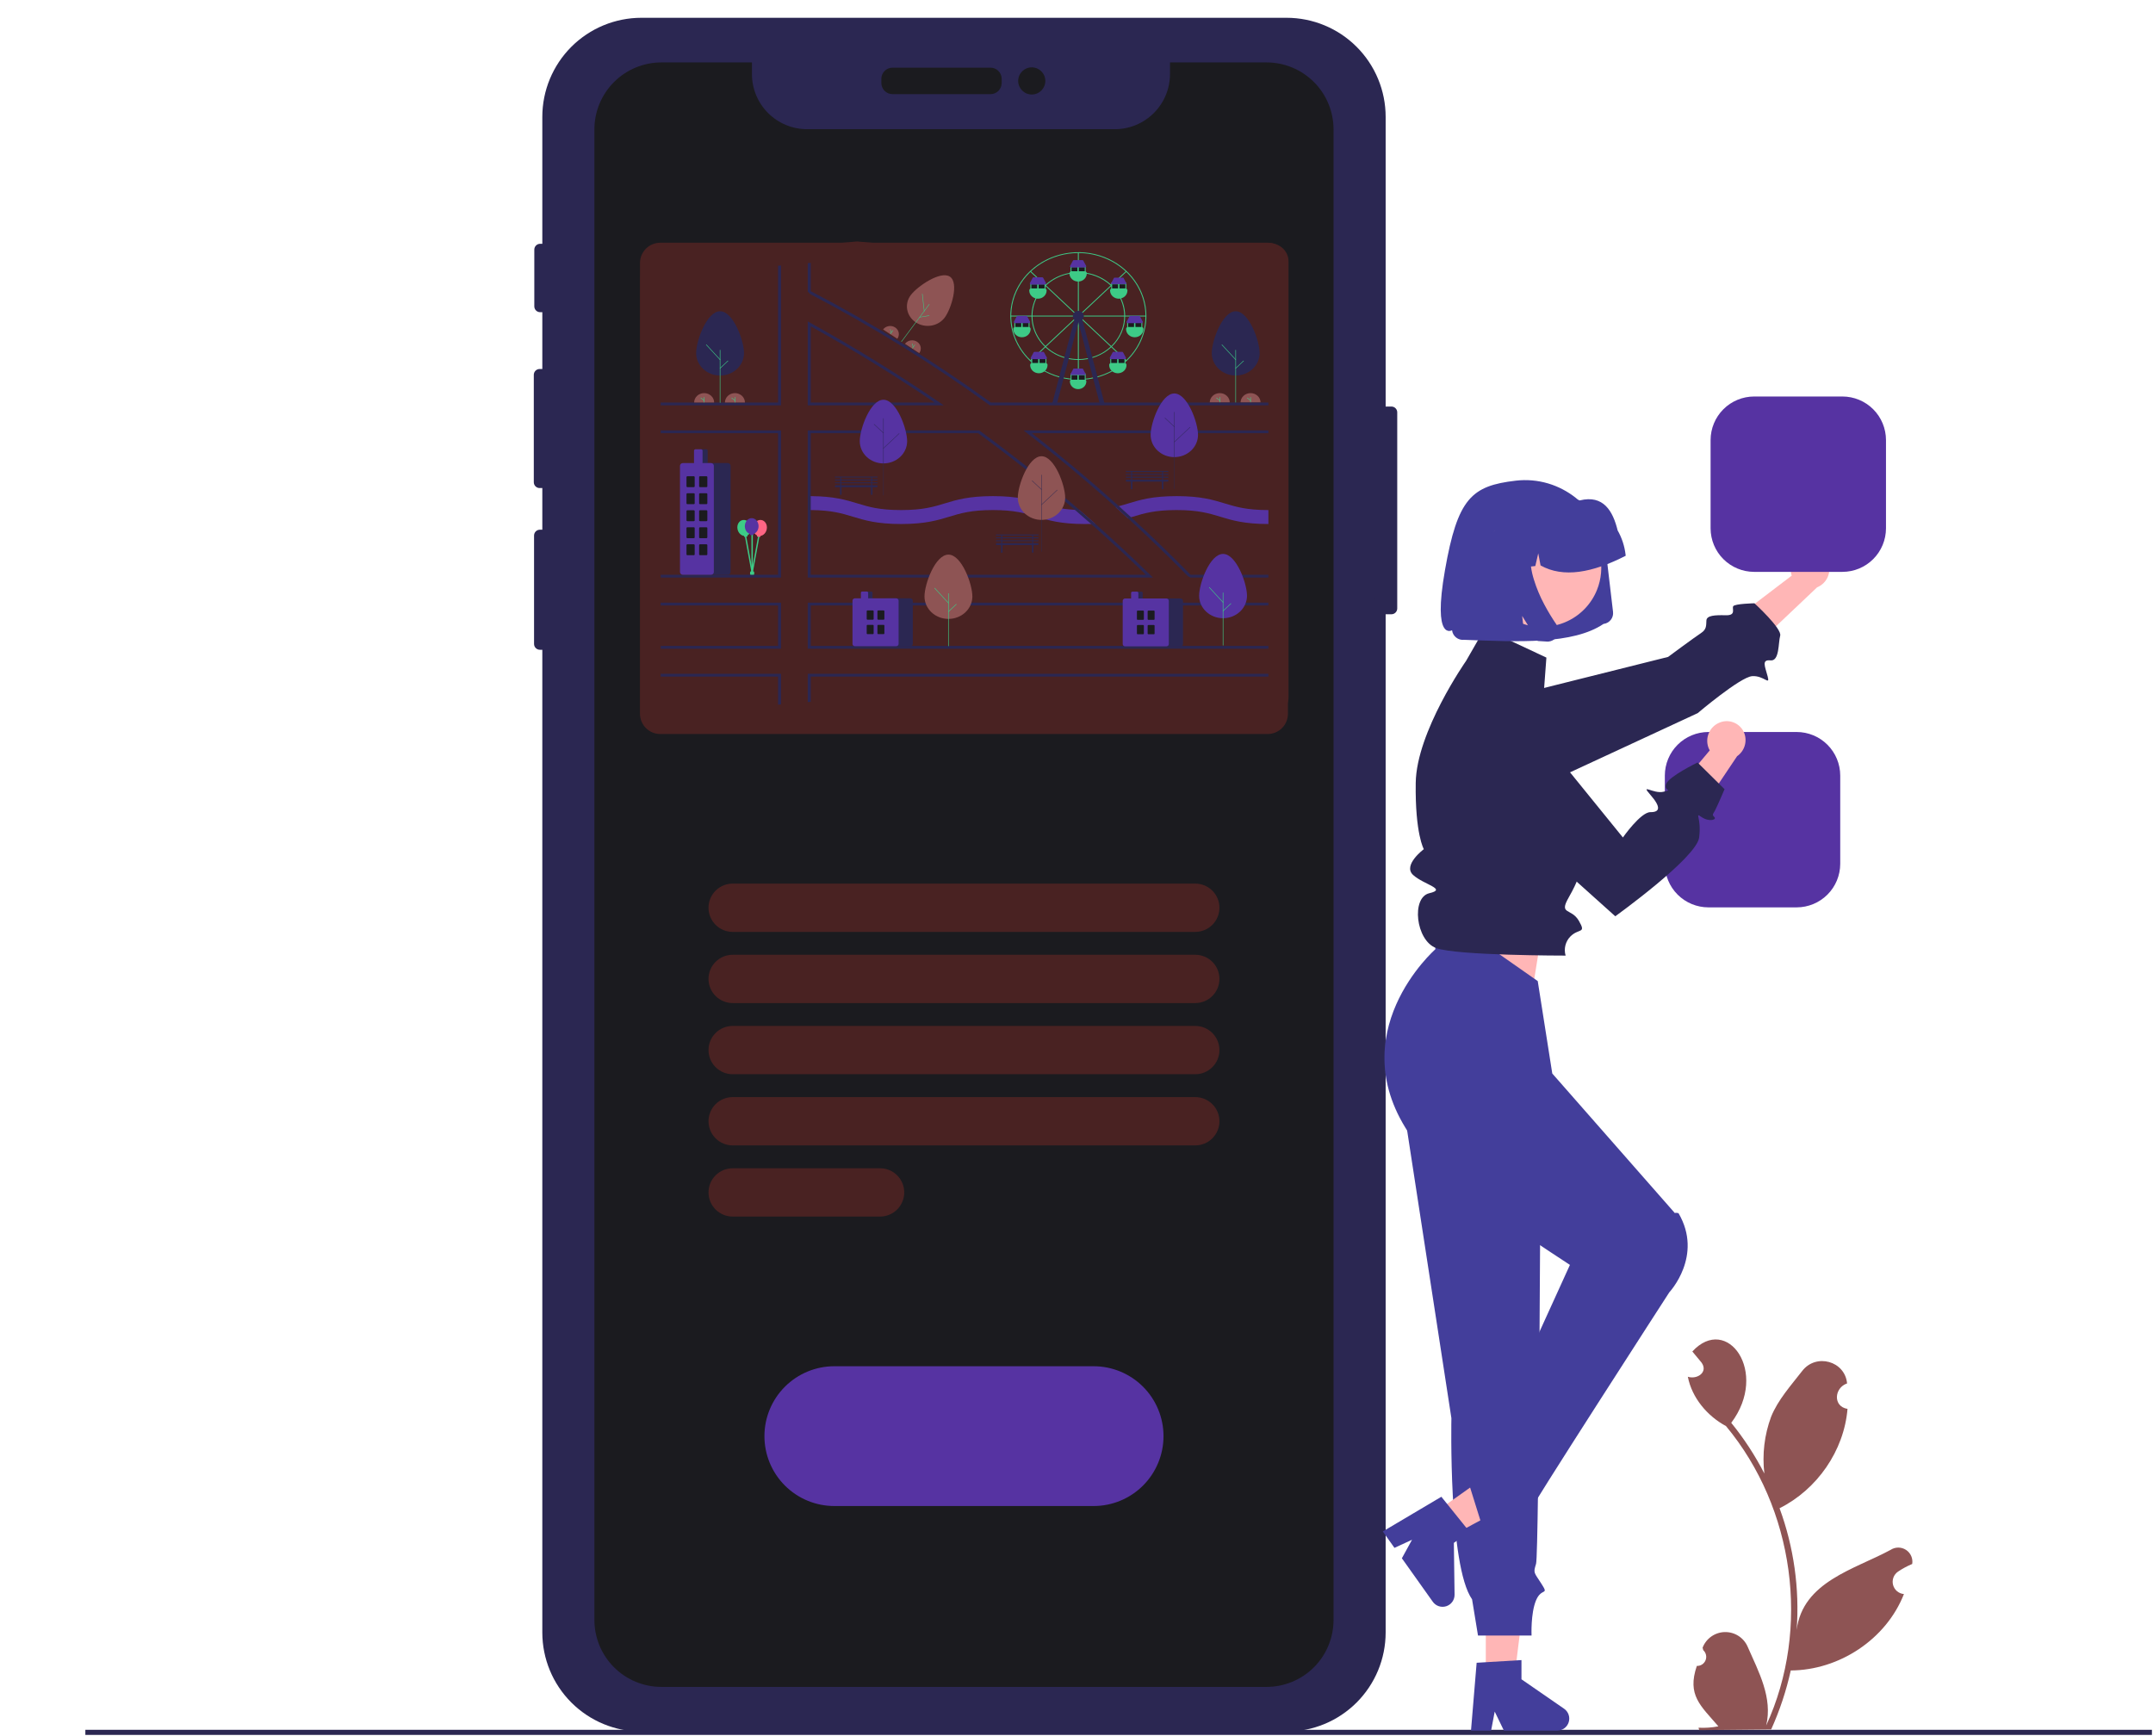 <svg width="847" height="683" viewBox="0 0 847 683" fill="none" xmlns="http://www.w3.org/2000/svg">
<g clip-path="url(#clip0_120_416)">
<path d="M846.578 680.583H33.578V682.583H846.578V680.583Z" fill="#2B2752"/>
<path d="M547.39 159.95H545.12V45.99C545.12 35.649 541.012 25.732 533.7 18.42C526.388 11.108 516.471 7 506.13 7H252.34C241.999 7 232.082 11.108 224.77 18.42C217.458 25.732 213.35 35.649 213.35 45.99V95.92H212.49C211.883 95.92 211.3 96.161 210.871 96.591C210.441 97.02 210.2 97.603 210.2 98.21V120.54C210.2 121.147 210.441 121.73 210.871 122.159C211.3 122.589 211.883 122.83 212.49 122.83H213.35V145.18H212.29C211.989 145.18 211.691 145.239 211.414 145.354C211.136 145.469 210.883 145.638 210.671 145.851C210.458 146.063 210.289 146.316 210.174 146.594C210.059 146.872 210 147.169 210 147.47V189.73C210 190.337 210.241 190.92 210.671 191.349C211.1 191.779 211.683 192.02 212.29 192.02H213.35V208.41H212.39C212.089 208.41 211.792 208.469 211.514 208.584C211.236 208.699 210.983 208.868 210.771 209.08C210.558 209.293 210.389 209.546 210.274 209.823C210.159 210.101 210.1 210.399 210.1 210.7V253.36C210.1 253.967 210.341 254.55 210.771 254.979C211.2 255.409 211.783 255.65 212.39 255.65H213.35V642.28C213.35 652.621 217.458 662.538 224.77 669.85C232.082 677.162 241.999 681.27 252.34 681.27H506.13C516.471 681.27 526.388 677.162 533.7 669.85C541.012 662.538 545.12 652.621 545.12 642.28V241.68H547.39C547.997 241.68 548.58 241.439 549.009 241.009C549.439 240.58 549.68 239.998 549.68 239.39V162.24C549.68 161.632 549.439 161.05 549.009 160.621C548.58 160.191 547.997 159.95 547.39 159.95Z" fill="#2B2752"/>
<path d="M389.69 37.04H351.1C349.942 37.038 348.831 36.578 348.012 35.759C347.192 34.94 346.731 33.829 346.73 32.67V31C346.731 29.841 347.192 28.73 348.012 27.911C348.831 27.092 349.942 26.632 351.1 26.63H389.69C390.848 26.632 391.959 27.092 392.778 27.911C393.598 28.73 394.059 29.841 394.06 31V32.67C394.059 33.829 393.598 34.94 392.778 35.759C391.959 36.578 390.848 37.038 389.69 37.04Z" fill="#1B1B1F"/>
<path d="M405.9 37.18C408.849 37.18 411.24 34.789 411.24 31.84C411.24 28.891 408.849 26.5 405.9 26.5C402.951 26.5 400.56 28.891 400.56 31.84C400.56 34.789 402.951 37.18 405.9 37.18Z" fill="#1B1B1F"/>
<path d="M498.28 24.56H460.28V29.13C460.28 34.885 457.994 40.405 453.925 44.474C449.855 48.544 444.336 50.83 438.58 50.83H317.52C314.672 50.831 311.851 50.272 309.219 49.183C306.587 48.094 304.195 46.497 302.18 44.484C300.165 42.471 298.566 40.081 297.475 37.45C296.384 34.819 295.822 31.998 295.82 29.15V24.56H260.19C253.202 24.56 246.5 27.336 241.558 32.278C236.616 37.219 233.84 43.922 233.84 50.91V637.35C233.84 644.339 236.616 651.041 241.558 655.982C246.5 660.924 253.202 663.7 260.19 663.7H498.28C505.266 663.7 511.966 660.925 516.906 655.985C521.845 651.046 524.62 644.346 524.62 637.36V50.91C524.622 47.451 523.942 44.026 522.619 40.829C521.297 37.633 519.358 34.729 516.913 32.282C514.468 29.835 511.565 27.894 508.369 26.569C505.174 25.244 501.749 24.561 498.29 24.56H498.28Z" fill="#1B1B1F"/>
<path d="M430.231 592.539H328.23C320.937 592.539 313.942 589.641 308.785 584.484C303.627 579.327 300.73 572.332 300.73 565.039C300.73 557.745 303.627 550.751 308.785 545.593C313.942 540.436 320.937 537.539 328.23 537.539H430.231C437.524 537.539 444.519 540.436 449.676 545.593C454.833 550.751 457.731 557.745 457.731 565.039C457.731 572.332 454.833 579.327 449.676 584.484C444.519 589.641 437.524 592.539 430.231 592.539Z" fill="#5633A2"/>
<path d="M470.231 366.65H288.23C285.71 366.65 283.294 365.649 281.513 363.867C279.731 362.086 278.73 359.669 278.73 357.15C278.73 354.63 279.731 352.214 281.513 350.432C283.294 348.651 285.71 347.65 288.23 347.65H470.231C472.75 347.65 475.166 348.651 476.948 350.432C478.73 352.214 479.731 354.63 479.731 357.15C479.731 359.669 478.73 362.086 476.948 363.867C475.166 365.649 472.75 366.65 470.231 366.65Z" fill="#492222"/>
<path d="M470.231 394.65H288.23C285.71 394.65 283.294 393.649 281.513 391.867C279.731 390.086 278.73 387.669 278.73 385.15C278.73 382.63 279.731 380.214 281.513 378.432C283.294 376.651 285.71 375.65 288.23 375.65H470.231C472.75 375.65 475.166 376.651 476.948 378.432C478.73 380.214 479.731 382.63 479.731 385.15C479.731 387.669 478.73 390.086 476.948 391.867C475.166 393.649 472.75 394.65 470.231 394.65Z" fill="#492222"/>
<path d="M470.231 422.65H288.23C285.71 422.65 283.294 421.649 281.513 419.867C279.731 418.086 278.73 415.67 278.73 413.15C278.73 410.63 279.731 408.214 281.513 406.432C283.294 404.651 285.71 403.65 288.23 403.65H470.231C472.75 403.65 475.166 404.651 476.948 406.432C478.73 408.214 479.731 410.63 479.731 413.15C479.731 415.67 478.73 418.086 476.948 419.867C475.166 421.649 472.75 422.65 470.231 422.65Z" fill="#492222"/>
<path d="M470.231 450.65H288.23C285.71 450.65 283.294 449.649 281.513 447.867C279.731 446.086 278.73 443.67 278.73 441.15C278.73 438.63 279.731 436.214 281.513 434.432C283.294 432.651 285.71 431.65 288.23 431.65H470.231C472.75 431.65 475.166 432.651 476.948 434.432C478.73 436.214 479.731 438.63 479.731 441.15C479.731 443.67 478.73 446.086 476.948 447.867C475.166 449.649 472.75 450.65 470.231 450.65Z" fill="#492222"/>
<path d="M346.231 478.65H288.23C285.71 478.65 283.294 477.649 281.513 475.867C279.731 474.086 278.73 471.67 278.73 469.15C278.73 466.63 279.731 464.214 281.513 462.432C283.294 460.651 285.71 459.65 288.23 459.65H346.23C348.75 459.65 351.166 460.651 352.948 462.432C354.73 464.214 355.73 466.63 355.73 469.15C355.73 471.67 354.73 474.086 352.948 475.867C351.166 477.649 348.75 478.65 346.231 478.65Z" fill="#492222"/>
<path d="M498.716 288.799H259.745C257.632 288.796 255.607 287.956 254.113 286.462C252.619 284.969 251.779 282.943 251.776 280.831V103.469C251.779 101.357 252.619 99.331 254.113 97.838C255.607 96.344 257.632 95.504 259.745 95.501H498.716C500.829 95.504 502.854 96.344 504.348 97.838C505.842 99.331 506.682 101.357 506.684 103.469V280.831C506.682 282.943 505.842 284.969 504.348 286.462C502.854 287.956 500.829 288.796 498.716 288.799Z" fill="#492222"/>
<g opacity="0.1">
<path d="M541.044 238.17C541.044 236.797 541.044 235.417 541.044 234.03C540.989 235.099 540.989 236.171 541.044 237.24C541.034 237.55 541.044 237.86 541.044 238.17Z" fill="black"/>
</g>
<path d="M667.539 655.449C668.269 655.476 668.99 655.277 669.604 654.88C670.217 654.484 670.694 653.908 670.97 653.231C671.245 652.554 671.306 651.809 671.144 651.097C670.982 650.384 670.604 649.739 670.063 649.248C669.97 648.891 669.903 648.636 669.81 648.279C670.491 646.498 671.689 644.961 673.25 643.865C674.811 642.769 676.664 642.164 678.57 642.128C680.477 642.092 682.351 642.626 683.953 643.662C685.554 644.698 686.809 646.189 687.558 647.943C691.876 657.789 697.44 667.971 694.825 678.885C712.419 640.658 705.861 593.378 679.014 561.085C671.641 557.114 665.627 549.992 664 541.671C667.642 542.867 672.14 539.871 669.374 536.073C668.177 534.622 666.969 533.184 665.772 531.734C679.422 516.916 696.072 539.841 681.082 559.808C686.107 565.986 690.472 572.672 694.106 579.758C693.211 572.206 694.121 564.549 696.762 557.417C699.444 550.768 704.537 545.141 709.013 539.373C714.456 532.344 725.827 535.454 726.652 544.3C721.583 546.02 720.993 553.371 726.819 554.321C725.452 570.804 714.837 586.041 700.087 593.405C705.705 608.708 707.998 625.032 706.812 641.29C709.247 622.279 729.583 617.478 743.756 609.796C744.657 609.206 745.71 608.891 746.788 608.889C747.865 608.888 748.919 609.2 749.822 609.787C750.725 610.374 751.437 611.212 751.872 612.197C752.307 613.182 752.446 614.273 752.272 615.336C750.314 616.154 748.441 617.165 746.683 618.353C745.859 618.919 745.23 619.725 744.882 620.662C744.534 621.599 744.485 622.62 744.741 623.586C744.996 624.553 745.545 625.416 746.31 626.058C747.076 626.701 748.021 627.09 749.017 627.174C742.006 645.014 723.556 657.124 704.489 657.238C702.732 665.218 700.151 672.993 696.787 680.439L668.489 680.709C668.384 680.395 668.29 680.071 668.196 679.758C670.817 679.897 673.445 679.716 676.021 679.217C669.013 671.078 663.615 666.942 667.539 655.449Z" fill="#8E5454"/>
<path d="M711.086 216.657C709.092 216.966 707.298 218.04 706.085 219.652C704.871 221.264 704.335 223.285 704.59 225.287C704.648 225.693 704.739 226.093 704.864 226.484L683.366 242.848L687.832 256.678L714.857 231.077C716.438 230.436 717.762 229.291 718.623 227.818C719.484 226.346 719.834 224.63 719.617 222.938C719.484 221.977 719.164 221.051 718.673 220.213C718.183 219.376 717.532 218.643 716.759 218.057C715.985 217.471 715.104 217.043 714.165 216.797C713.226 216.552 712.248 216.494 711.286 216.626C711.219 216.635 711.152 216.645 711.086 216.657Z" fill="#FFB6B6"/>
<path d="M562.788 292.529C562.926 295.917 564.382 299.117 566.847 301.447C569.311 303.777 572.588 305.052 575.979 305L616.568 304.379L667.893 280.575C667.893 280.575 684.631 266.368 689.298 266.033C693.965 265.699 696.45 270.041 695.392 266.076C694.335 262.112 692.936 259.458 696.522 259.828C700.109 260.199 699.538 252.883 700.331 250.116C701.124 247.348 690.215 237.361 690.215 237.361C690.215 237.361 682.354 237.513 681.839 238.546C681.324 239.579 683.115 242.182 678.89 242.071C674.666 241.959 671.439 242.137 671.308 244.099C671.176 246.06 671.483 247.589 669.142 249.109C666.801 250.628 656.234 258.46 656.234 258.46L572.623 279.385C569.722 280.111 567.16 281.814 565.369 284.208C563.577 286.602 562.666 289.541 562.788 292.529Z" fill="#2B2752"/>
<path d="M584.521 661.764H595.559L600.811 619.19H584.521V661.764Z" fill="#FFB6B6"/>
<path d="M580.919 654.204L598.553 653.152V660.707L615.318 672.286C616.146 672.857 616.77 673.679 617.098 674.63C617.426 675.581 617.441 676.613 617.142 677.573C616.842 678.534 616.244 679.374 615.433 679.97C614.623 680.567 613.643 680.888 612.636 680.888H591.642L588.024 673.415L586.611 680.888H578.695L580.919 654.204Z" fill="#433E9B"/>
<path d="M602.955 389L608.955 352L566.955 342V380.331L602.955 389Z" fill="#FFB6B6"/>
<path d="M550.455 424.5L570.989 557.977C570.989 557.977 569.781 615.988 579.118 629.244L581.455 643.5H602.522C602.522 643.5 602.134 634.744 604.294 629.622C606.455 624.5 609.455 627.894 606.455 623.197C603.455 618.5 603.134 619.02 604.294 615.26C605.455 611.5 606.132 441.024 606.132 441.024L550.455 424.5Z" fill="#433E9B"/>
<path d="M562.962 596.211L569.358 605.206L607.099 584.817L597.659 571.54L562.962 596.211Z" fill="#FFB6B6"/>
<path d="M567.036 588.894L578.112 602.656L571.955 607.034L572.233 627.406C572.247 628.413 571.939 629.397 571.354 630.216C570.769 631.034 569.937 631.645 568.981 631.957C568.024 632.27 566.993 632.269 566.037 631.954C565.081 631.639 564.251 631.026 563.668 630.206L551.503 613.096L555.496 605.817L548.587 608.996L544 602.545L567.036 588.894Z" fill="#433E9B"/>
<path d="M564.954 358L564.668 373.486C564.668 373.486 526.711 406.796 555.332 447.398C555.332 447.398 558.939 459.087 563.947 458.544C568.954 458 571.504 460.794 570.229 463.397C568.954 466 617.616 497.669 617.616 497.669C617.616 497.669 585.543 568.381 577.954 584L582.954 600C582.954 600 580.306 606.189 584.38 603.844C588.454 601.5 586.45 601.18 590.952 600.34C595.454 599.5 601.004 597.571 600.729 596.535C600.454 595.5 656.714 508.454 656.714 508.454C656.714 508.454 670.195 494.114 660.325 477.307C658.954 477 658.918 477.307 658.918 477.307L610.671 422.364L604.954 386L564.954 358Z" fill="#433E9B"/>
<path d="M608.359 258.725L584.056 247.335L576.78 259.995C576.78 259.995 557.238 287.882 556.954 308C556.671 328.118 560.139 334.101 560.139 334.101C560.139 334.101 551.713 340.4 555.926 344.25C560.139 348.101 569.466 349.762 562.302 351.431C555.139 353.101 556.954 370 564.954 373C572.954 376 615.919 375.974 615.919 375.974C615.532 374.664 615.504 373.274 615.836 371.949C616.168 370.624 616.849 369.412 617.808 368.439C621.139 365.101 624.139 367.496 621.139 362.299C618.139 357.101 613.139 360.101 617.139 353.101C621.139 346.101 621.138 344.009 621.138 344.009C621.138 344.009 630.88 327.208 617.009 311.654C603.139 296.101 616.89 310.588 616.89 310.588L606.972 277.353L608.359 258.725Z" fill="#2B2752"/>
<path d="M706.821 357H672.088C667.546 356.995 663.191 355.188 659.979 351.976C656.766 348.764 654.96 344.409 654.955 339.866V305.134C654.96 300.591 656.766 296.236 659.979 293.024C663.191 289.812 667.546 288.005 672.088 288H706.821C711.363 288.005 715.718 289.812 718.931 293.024C722.143 296.236 723.95 300.591 723.955 305.134V339.866C723.95 344.409 722.143 348.764 718.931 351.976C715.718 355.188 711.363 356.995 706.821 357Z" fill="#5633A2"/>
<path d="M724.821 225H690.088C685.546 224.995 681.191 223.188 677.979 219.976C674.766 216.764 672.96 212.409 672.955 207.866V173.134C672.96 168.591 674.766 164.236 677.979 161.024C681.191 157.812 685.546 156.005 690.088 156H724.821C729.363 156.005 733.718 157.812 736.931 161.024C740.143 164.236 741.95 168.591 741.955 173.134V207.866C741.95 212.409 740.143 216.764 736.931 219.976C733.718 223.188 729.363 224.995 724.821 225Z" fill="#5633A2"/>
<path d="M630.83 245.477L630.851 245.474C631.973 245.341 632.995 244.768 633.694 243.881C634.393 242.995 634.71 241.867 634.577 240.745L631.794 217.152C631.3 212.925 629.961 208.84 627.856 205.141C623.737 197.923 616.992 192.572 609.026 190.205C604.914 188.988 600.598 188.616 596.339 189.112C578.912 191.14 573.432 196.032 568.457 224.337C563.481 252.642 571.244 247.966 571.244 247.966C571.31 248.535 571.491 249.084 571.774 249.582C572.329 250.552 573.237 251.271 574.309 251.587C574.859 251.749 575.436 251.798 576.006 251.733C597.294 252.544 618.823 253.586 630.834 245.476L630.83 245.477Z" fill="#433E9B"/>
<path d="M584.896 214.48C583.164 218.772 582.743 223.482 583.686 228.013C584.629 232.545 586.893 236.695 590.194 239.94C593.494 243.186 597.682 245.38 602.229 246.246C606.776 247.113 611.477 246.612 615.74 244.808C618.564 243.624 621.124 241.891 623.273 239.709C625.422 237.528 627.117 234.942 628.26 232.101C629.986 227.811 630.405 223.106 629.461 218.578C628.518 214.051 626.255 209.905 622.958 206.662C619.661 203.419 615.478 201.224 610.936 200.355C606.394 199.486 601.696 199.982 597.435 201.779C594.608 202.961 592.044 204.692 589.892 206.873C587.74 209.053 586.041 211.638 584.896 214.48Z" fill="#FFB6B6"/>
<path d="M639.504 218.19C639.112 214.846 638.053 211.616 636.388 208.69C634.515 201.062 630.8 194.585 621.499 196.881C618.267 195.926 614.877 195.63 611.529 196.012L606.804 196.546C606.751 196.552 606.698 196.558 606.645 196.564C600.042 197.347 594.02 200.721 589.904 205.944C585.789 211.167 583.916 217.811 584.699 224.414L584.755 224.887L594.75 223.749L597.033 213.831L598.839 223.285L604.001 222.699L605.153 217.695L606.064 222.462C614.986 227.467 626.444 225.378 639.555 218.664L639.504 218.19Z" fill="#433E9B"/>
<path d="M612.887 246.839C613.133 247.584 613.166 248.382 612.981 249.144C612.889 249.534 612.743 249.908 612.547 250.257C612.379 250.555 612.176 250.832 611.943 251.081C611.253 251.82 610.323 252.288 609.319 252.402C609.256 252.409 609.193 252.414 609.13 252.419C609.067 252.423 609.004 252.426 608.941 252.428C608.877 252.43 608.814 252.43 608.75 252.429C608.687 252.428 608.623 252.425 608.558 252.421L604.937 252.195L598.823 242.338L599.95 251.894L583.488 250.894L578.704 210.34L605.743 207.282L605.167 208.137C603.256 211.002 602.173 214.339 602.037 217.779C601.917 221.263 602.394 224.741 603.448 228.063C604.488 231.427 605.849 234.684 607.512 237.788C608.97 240.54 610.586 243.206 612.351 245.772C612.579 246.101 612.759 246.46 612.887 246.839Z" fill="#433E9B"/>
<path d="M676.534 284.278C674.657 285.018 673.143 286.461 672.314 288.3C671.485 290.14 671.407 292.23 672.096 294.126C672.242 294.509 672.419 294.879 672.626 295.233L655.256 315.926L662.655 328.435L683.385 297.515C684.786 296.543 685.826 295.134 686.342 293.508C686.858 291.882 686.822 290.131 686.238 288.529C685.897 287.62 685.381 286.787 684.718 286.078C684.056 285.369 683.26 284.797 682.376 284.396C681.493 283.994 680.539 283.771 679.569 283.738C678.599 283.705 677.632 283.863 676.723 284.204C676.659 284.228 676.596 284.253 676.534 284.278Z" fill="#FFB6B6"/>
<path d="M585.559 280.127C583.809 280.918 582.25 282.076 580.988 283.523C579.725 284.97 578.79 286.672 578.244 288.513C577.698 290.354 577.555 292.291 577.825 294.192C578.095 296.093 578.771 297.914 579.807 299.53L596.454 325.5L635.454 360.5C635.454 360.5 667.454 337.5 668.454 329.5C669.454 321.5 666.454 319.5 669.454 321.5C672.454 323.5 675.454 322.5 674.454 321.5C673.454 320.5 673.846 320.437 674.65 318.969C675.454 317.5 678.454 310.5 678.454 310.5L667.828 300C667.828 300 656.454 305.5 655.454 308.5C654.454 311.5 658.454 310.5 654.454 311.5C650.454 312.5 645.111 307.965 649.282 312.732C653.454 317.5 653.111 319.571 649.282 319.535C645.454 319.5 638.454 329.5 638.454 329.5L601.45 283.888C599.589 281.594 597.02 279.981 594.145 279.3C591.27 278.62 588.251 278.911 585.559 280.127Z" fill="#2B2752"/>
<g clip-path="url(#clip1_120_416)">
<path d="M296.3 226.309H295.489C295.381 226.309 295.278 226.268 295.202 226.197C295.126 226.126 295.084 226.029 295.083 225.928V225.167C295.084 225.066 295.126 224.969 295.202 224.898C295.278 224.827 295.381 224.787 295.489 224.787H296.3C296.407 224.787 296.51 224.827 296.586 224.898C296.662 224.969 296.705 225.066 296.705 225.167V225.928C296.705 226.029 296.662 226.126 296.586 226.197C296.51 226.268 296.407 226.309 296.3 226.309Z" fill="#3DCA86"/>
<path d="M295.909 225.47C295.894 225.47 295.878 225.469 295.863 225.466C295.828 225.461 295.795 225.449 295.765 225.431C295.735 225.413 295.709 225.39 295.688 225.363C295.668 225.336 295.653 225.305 295.645 225.272C295.638 225.24 295.637 225.206 295.643 225.173L298.315 210.574C298.328 210.508 298.368 210.45 298.426 210.411C298.485 210.373 298.557 210.358 298.627 210.369C298.698 210.38 298.76 210.417 298.802 210.472C298.843 210.527 298.86 210.594 298.848 210.66L296.175 225.259C296.164 225.318 296.132 225.372 296.083 225.41C296.035 225.449 295.973 225.47 295.909 225.47Z" fill="#3DCA86"/>
<path d="M295.909 225.47C295.845 225.47 295.783 225.449 295.735 225.41C295.686 225.372 295.653 225.318 295.643 225.259L292.97 210.66C292.958 210.594 292.975 210.527 293.016 210.472C293.058 210.417 293.12 210.38 293.191 210.369C293.261 210.358 293.333 210.373 293.392 210.411C293.45 210.45 293.49 210.508 293.503 210.574L296.175 225.173C296.181 225.206 296.18 225.24 296.173 225.272C296.165 225.305 296.15 225.336 296.13 225.363C296.109 225.39 296.083 225.413 296.053 225.431C296.023 225.449 295.99 225.461 295.955 225.466C295.94 225.469 295.924 225.47 295.909 225.47Z" fill="#3DCA86"/>
<path d="M301.663 208.075C301.924 206.343 300.938 204.78 299.461 204.584C297.985 204.389 296.577 205.634 296.316 207.367C296.096 208.828 296.765 210.165 297.865 210.667L297.802 211.083L299.139 211.26L299.202 210.844C300.407 210.648 301.443 209.537 301.663 208.075Z" fill="#FF6584"/>
<path d="M295.456 207.287C295.136 205.563 293.686 204.361 292.217 204.601C290.748 204.841 289.816 206.433 290.136 208.157C290.406 209.611 291.48 210.69 292.691 210.85L292.768 211.264L294.098 211.046L294.021 210.632C295.104 210.098 295.726 208.741 295.456 207.287Z" fill="#3DCA86"/>
<path d="M295.894 225.167C295.822 225.167 295.753 225.14 295.703 225.093C295.652 225.045 295.624 224.981 295.624 224.913V209.906C295.623 209.872 295.63 209.839 295.643 209.808C295.657 209.777 295.677 209.749 295.702 209.725C295.727 209.701 295.757 209.682 295.79 209.669C295.823 209.656 295.858 209.65 295.894 209.65C295.929 209.65 295.965 209.656 295.998 209.669C296.031 209.682 296.061 209.701 296.086 209.725C296.111 209.749 296.131 209.777 296.144 209.808C296.158 209.839 296.164 209.872 296.164 209.906V224.913C296.164 224.981 296.136 225.045 296.085 225.093C296.034 225.14 295.965 225.167 295.894 225.167Z" fill="#3DCA86"/>
<path d="M298.426 207.023C298.426 205.273 297.218 203.855 295.726 203.855C294.235 203.855 293.026 205.273 293.026 207.023C293.026 208.499 293.887 209.735 295.051 210.087V210.508H296.401V210.087C297.565 209.735 298.426 208.499 298.426 207.023Z" fill="#5633A2"/>
<path d="M421.745 288.3L421.691 288.295L337.165 280.925L260.302 287.627C259.25 287.719 258.188 287.603 257.186 287.288C256.183 286.973 255.262 286.465 254.48 285.796C253.699 285.128 253.075 284.314 252.648 283.406C252.221 282.498 252 281.517 252 280.524V108.928C251.992 107.148 252.697 105.431 253.974 104.115C255.251 102.8 257.008 101.982 258.897 101.825L337.165 95L337.219 95.005L421.745 102.375L498.608 95.673C499.66 95.581 500.722 95.697 501.724 96.012C502.727 96.327 503.648 96.835 504.43 97.504C505.211 98.172 505.835 98.986 506.262 99.894C506.689 100.802 506.91 101.784 506.91 102.776V274.372C506.918 276.152 506.213 277.869 504.936 279.185C503.659 280.5 501.902 281.317 500.014 281.475L421.745 288.3ZM337.165 279.822L337.219 279.827L421.745 287.198L499.905 280.382C501.503 280.249 502.99 279.557 504.071 278.444C505.151 277.331 505.747 275.878 505.741 274.372V102.776C505.741 101.936 505.554 101.106 505.193 100.338C504.831 99.569 504.303 98.88 503.642 98.315C502.981 97.749 502.201 97.319 501.353 97.052C500.505 96.786 499.607 96.688 498.716 96.766L421.745 103.478L421.691 103.473L337.165 96.102L259.005 102.918C257.407 103.051 255.92 103.743 254.839 104.856C253.759 105.969 253.163 107.422 253.169 108.928V280.524C253.169 281.364 253.356 282.194 253.717 282.962C254.079 283.731 254.607 284.42 255.268 284.985C255.929 285.551 256.709 285.981 257.557 286.248C258.405 286.514 259.303 286.612 260.194 286.534L337.165 279.822Z" fill="#492222"/>
<path d="M495.548 138.917C495.548 134.038 491.331 122.459 486.129 122.459C480.927 122.459 476.71 134.038 476.71 138.917C476.712 141.261 477.705 143.509 479.471 145.165C481.237 146.822 483.632 147.753 486.129 147.753C488.626 147.753 491.021 146.822 492.787 145.165C494.553 143.509 495.546 141.261 495.548 138.917Z" fill="#2B2752"/>
<path d="M486.129 158.495C486.101 158.495 486.073 158.485 486.053 158.466C486.033 158.447 486.021 158.421 486.021 158.394V137.755C486.022 137.728 486.033 137.703 486.053 137.684C486.073 137.665 486.101 137.655 486.129 137.655C486.158 137.655 486.185 137.665 486.205 137.684C486.225 137.703 486.237 137.728 486.237 137.755V158.394C486.237 158.407 486.234 158.421 486.229 158.433C486.223 158.445 486.215 158.456 486.205 158.466C486.195 158.475 486.183 158.483 486.17 158.488C486.157 158.493 486.143 158.495 486.129 158.495Z" fill="#3DCA86"/>
<path d="M486.129 141.611C486.114 141.611 486.099 141.608 486.085 141.602C486.071 141.596 486.058 141.587 486.048 141.576L480.631 135.712C480.612 135.692 480.603 135.666 480.605 135.639C480.607 135.612 480.621 135.587 480.642 135.57C480.664 135.552 480.692 135.544 480.72 135.545C480.749 135.547 480.775 135.56 480.794 135.58L486.211 141.444C486.224 141.458 486.233 141.476 486.236 141.496C486.239 141.515 486.236 141.534 486.227 141.552C486.219 141.57 486.205 141.585 486.188 141.595C486.17 141.606 486.15 141.611 486.129 141.611Z" fill="#3DCA86"/>
<path d="M486.129 144.995C486.108 144.995 486.087 144.989 486.069 144.978C486.052 144.967 486.038 144.951 486.03 144.933C486.022 144.914 486.019 144.894 486.024 144.875C486.028 144.855 486.038 144.837 486.053 144.823L489.131 141.933C489.141 141.924 489.153 141.917 489.166 141.912C489.179 141.906 489.193 141.904 489.207 141.904C489.221 141.904 489.235 141.906 489.248 141.912C489.261 141.917 489.273 141.924 489.283 141.933C489.293 141.943 489.301 141.954 489.307 141.966C489.312 141.979 489.315 141.992 489.315 142.005C489.315 142.018 489.312 142.031 489.307 142.044C489.301 142.056 489.293 142.067 489.283 142.076L486.205 144.966C486.195 144.975 486.183 144.983 486.17 144.988C486.157 144.993 486.143 144.995 486.129 144.995Z" fill="#3DCA86"/>
<path d="M475.928 158.361C475.928 157.382 476.342 156.444 477.079 155.751C477.817 155.059 478.817 154.67 479.86 154.67C480.903 154.67 481.903 155.059 482.64 155.751C483.378 156.444 483.792 157.382 483.792 158.361" fill="#8E5454"/>
<path d="M479.86 158.361C479.832 158.361 479.805 158.351 479.785 158.332C479.765 158.313 479.754 158.288 479.754 158.262V156.316C479.754 156.29 479.765 156.264 479.785 156.246C479.805 156.227 479.832 156.217 479.86 156.217C479.888 156.217 479.915 156.227 479.935 156.246C479.955 156.264 479.966 156.29 479.966 156.316V158.262C479.966 158.288 479.955 158.313 479.935 158.332C479.915 158.351 479.888 158.361 479.86 158.361Z" fill="#3DCA86"/>
<path d="M479.86 157.693C479.835 157.693 479.81 157.684 479.791 157.669L478.516 156.641C478.505 156.633 478.496 156.622 478.49 156.611C478.484 156.599 478.48 156.586 478.479 156.573C478.478 156.56 478.479 156.547 478.484 156.535C478.488 156.522 478.495 156.511 478.504 156.501C478.513 156.491 478.524 156.483 478.537 156.477C478.549 156.471 478.563 156.467 478.577 156.466C478.591 156.465 478.605 156.467 478.618 156.471C478.631 156.475 478.643 156.481 478.654 156.49L479.929 157.517C479.946 157.531 479.957 157.548 479.963 157.568C479.968 157.588 479.967 157.609 479.96 157.628C479.952 157.647 479.939 157.663 479.921 157.675C479.903 157.687 479.882 157.693 479.86 157.693Z" fill="#3DCA86"/>
<path d="M488.043 158.361C488.043 157.382 488.457 156.444 489.195 155.751C489.932 155.059 490.932 154.67 491.975 154.67C493.018 154.67 494.018 155.059 494.755 155.751C495.493 156.444 495.907 157.382 495.907 158.361" fill="#8E5454"/>
<path d="M491.975 158.361C491.947 158.361 491.92 158.351 491.9 158.332C491.88 158.313 491.869 158.288 491.869 158.262V156.316C491.869 156.29 491.88 156.264 491.9 156.246C491.92 156.227 491.947 156.217 491.975 156.217C492.003 156.217 492.03 156.227 492.05 156.246C492.07 156.264 492.081 156.29 492.081 156.316V158.262C492.081 158.288 492.07 158.313 492.05 158.332C492.03 158.351 492.003 158.361 491.975 158.361Z" fill="#3DCA86"/>
<path d="M491.975 157.693C491.949 157.693 491.925 157.684 491.906 157.669L490.63 156.641C490.609 156.624 490.596 156.6 490.594 156.573C490.592 156.547 490.601 156.521 490.619 156.501C490.638 156.481 490.664 156.469 490.692 156.467C490.72 156.465 490.747 156.473 490.769 156.49L492.044 157.517C492.061 157.531 492.072 157.548 492.078 157.568C492.083 157.588 492.082 157.609 492.075 157.628C492.067 157.647 492.053 157.663 492.036 157.675C492.018 157.687 491.997 157.693 491.975 157.693Z" fill="#3DCA86"/>
<path d="M371.663 124.942C374.246 121.471 377.376 111.267 373.676 108.84C369.976 106.414 360.846 112.683 358.263 116.154C357.022 117.822 356.539 119.885 356.917 121.887C357.296 123.89 358.507 125.67 360.284 126.835C362.06 128 364.257 128.455 366.391 128.1C368.525 127.745 370.421 126.609 371.663 124.942Z" fill="#8E5454"/>
<path d="M354.599 134.474C354.578 134.461 354.564 134.441 354.56 134.418C354.556 134.395 354.561 134.371 354.575 134.352L365.502 119.671C365.516 119.652 365.538 119.639 365.562 119.635C365.586 119.631 365.612 119.636 365.632 119.649C365.652 119.663 365.666 119.683 365.67 119.706C365.675 119.729 365.669 119.752 365.655 119.771L354.729 134.453C354.714 134.472 354.693 134.485 354.668 134.489C354.644 134.493 354.619 134.488 354.599 134.474Z" fill="#3DCA86"/>
<path d="M363.537 122.464C363.526 122.457 363.517 122.448 363.51 122.437C363.503 122.426 363.499 122.414 363.497 122.401L362.749 115.703C362.746 115.68 362.753 115.657 362.769 115.639C362.784 115.621 362.807 115.609 362.832 115.607C362.856 115.605 362.881 115.611 362.9 115.626C362.92 115.641 362.932 115.662 362.934 115.685L363.683 122.383C363.685 122.4 363.682 122.417 363.674 122.432C363.666 122.447 363.653 122.459 363.638 122.468C363.622 122.476 363.605 122.481 363.587 122.48C363.569 122.479 363.552 122.474 363.537 122.464Z" fill="#3DCA86"/>
<path d="M361.745 124.872C361.73 124.862 361.718 124.848 361.711 124.831C361.705 124.815 361.703 124.798 361.707 124.781C361.711 124.764 361.72 124.748 361.734 124.736C361.747 124.724 361.764 124.716 361.782 124.713L365.501 124.094C365.513 124.092 365.526 124.092 365.538 124.094C365.55 124.097 365.561 124.101 365.571 124.108C365.582 124.115 365.59 124.123 365.597 124.133C365.603 124.142 365.608 124.153 365.61 124.165C365.612 124.176 365.612 124.188 365.609 124.199C365.607 124.21 365.602 124.221 365.595 124.23C365.587 124.24 365.578 124.248 365.568 124.254C365.558 124.26 365.546 124.265 365.534 124.266L361.815 124.886C361.803 124.888 361.79 124.888 361.778 124.885C361.766 124.883 361.755 124.878 361.745 124.872Z" fill="#3DCA86"/>
<path d="M347.413 129.62C347.932 128.926 348.723 128.454 349.613 128.307C350.503 128.159 351.418 128.349 352.159 128.835C352.9 129.321 353.405 130.063 353.564 130.898C353.723 131.732 353.522 132.593 353.007 133.289" fill="#8E5454"/>
<path d="M350.21 131.455C350.19 131.442 350.176 131.421 350.172 131.399C350.168 131.376 350.173 131.353 350.187 131.334L351.217 129.95C351.231 129.932 351.252 129.919 351.276 129.915C351.3 129.911 351.325 129.916 351.345 129.93C351.365 129.943 351.379 129.963 351.383 129.985C351.387 130.008 351.382 130.031 351.368 130.05L350.338 131.433C350.324 131.452 350.303 131.465 350.279 131.469C350.255 131.473 350.23 131.468 350.21 131.455Z" fill="#3DCA86"/>
<path d="M350.564 130.979C350.546 130.967 350.533 130.95 350.527 130.93L350.164 129.604C350.161 129.593 350.16 129.582 350.162 129.57C350.164 129.559 350.168 129.548 350.174 129.538C350.18 129.528 350.188 129.52 350.198 129.513C350.208 129.506 350.219 129.501 350.23 129.498C350.242 129.496 350.254 129.495 350.266 129.497C350.278 129.498 350.29 129.502 350.3 129.508C350.311 129.514 350.32 129.521 350.327 129.53C350.335 129.54 350.34 129.55 350.343 129.561L350.706 130.887C350.711 130.904 350.71 130.922 350.703 130.938C350.696 130.955 350.685 130.969 350.669 130.979C350.654 130.989 350.635 130.995 350.616 130.995C350.598 130.995 350.579 130.989 350.564 130.979Z" fill="#3DCA86"/>
<path d="M356.031 135.272C356.287 134.926 356.613 134.631 356.991 134.404C357.369 134.176 357.791 134.021 358.232 133.947C358.674 133.873 359.127 133.882 359.565 133.972C360.003 134.063 360.418 134.233 360.786 134.475C361.154 134.716 361.468 135.023 361.709 135.378C361.95 135.733 362.114 136.129 362.192 136.544C362.27 136.959 362.26 137.384 362.163 137.795C362.065 138.206 361.883 138.596 361.625 138.94" fill="#8E5454"/>
<path d="M358.827 137.106C358.807 137.093 358.794 137.073 358.79 137.05C358.785 137.028 358.791 137.004 358.805 136.986L359.835 135.602C359.849 135.583 359.87 135.57 359.894 135.566C359.918 135.562 359.943 135.567 359.963 135.58C359.983 135.594 359.997 135.614 360.001 135.636C360.005 135.659 360 135.682 359.986 135.701L358.956 137.085C358.942 137.103 358.92 137.116 358.896 137.12C358.872 137.124 358.848 137.119 358.827 137.106Z" fill="#3DCA86"/>
<path d="M359.181 136.631C359.163 136.619 359.15 136.601 359.145 136.581L358.782 135.255C358.776 135.233 358.779 135.21 358.792 135.19C358.804 135.17 358.824 135.156 358.848 135.151C358.872 135.145 358.897 135.148 358.918 135.16C358.939 135.171 358.954 135.19 358.96 135.212L359.323 136.538C359.328 136.555 359.327 136.573 359.321 136.59C359.314 136.606 359.302 136.621 359.287 136.631C359.271 136.641 359.253 136.646 359.234 136.646C359.215 136.646 359.197 136.641 359.181 136.631Z" fill="#3DCA86"/>
<path d="M424.663 200.655C426.741 202.447 428.805 204.251 430.856 206.068C430.33 206.096 429.784 206.118 429.222 206.134C428.43 206.159 427.606 206.17 426.741 206.17C417.25 206.17 412.434 204.707 407.78 203.292C403.361 201.95 399.187 200.682 390.618 200.682C382.045 200.682 377.871 201.95 373.455 203.292C368.798 204.707 363.982 206.17 354.491 206.17C344.998 206.17 340.184 204.707 335.528 203.292C331.211 201.98 327.127 200.74 318.949 200.685C318.756 200.682 318.564 200.682 318.365 200.682V195.195C318.561 195.195 318.756 195.195 318.949 195.198C328.057 195.255 332.769 196.688 337.328 198.07C341.748 199.415 345.921 200.682 354.491 200.682C363.061 200.682 367.235 199.415 371.654 198.07C376.31 196.657 381.124 195.195 390.618 195.195C400.108 195.195 404.922 196.657 409.578 198.07C413.27 199.193 416.792 200.263 422.848 200.584C423.429 200.617 424.031 200.639 424.663 200.655Z" fill="#5633A2"/>
<path d="M498.996 200.682V206.17C489.503 206.17 484.689 204.707 480.033 203.292C475.614 201.95 471.44 200.682 462.87 200.682C454.297 200.682 450.124 201.95 445.704 203.292C445.465 203.366 445.222 203.437 444.979 203.511C444.564 203.637 444.143 203.764 443.717 203.887C442.103 202.403 440.484 200.931 438.859 199.472C439.312 199.368 439.75 199.258 440.183 199.146C441.472 198.811 442.679 198.444 443.907 198.07C448.563 196.657 453.377 195.195 462.87 195.195C472.363 195.195 477.177 196.657 481.834 198.07C486.253 199.415 490.427 200.682 498.996 200.682Z" fill="#5633A2"/>
<path d="M369.827 158.482C353.465 147.296 336.249 136.689 318.663 126.957L317.78 126.469V159.475H371.28L369.827 158.482ZM318.949 158.378V128.392C335.68 137.682 352.062 147.763 367.685 158.378H318.949ZM452.634 226.314C445.558 219.408 438.299 212.659 430.856 206.068C428.804 204.249 426.74 202.445 424.663 200.655C411.986 189.724 398.893 179.328 385.383 169.468L385.225 169.352H317.78V227.244H453.587L452.634 226.314ZM318.949 226.146V170.45H384.824C397.851 179.962 410.526 190.007 422.848 200.584C424.987 202.419 427.112 204.269 429.222 206.134C436.6 212.642 443.804 219.313 450.837 226.146H318.949ZM452.634 226.314C445.558 219.408 438.299 212.659 430.856 206.068C428.804 204.249 426.74 202.445 424.663 200.655C411.986 189.724 398.893 179.328 385.383 169.468L385.225 169.352H317.78V227.244H453.587L452.634 226.314ZM318.949 226.146V170.45H384.824C397.851 179.962 410.526 190.007 422.848 200.584C424.987 202.419 427.112 204.269 429.222 206.134C436.6 212.642 443.804 219.313 450.837 226.146H318.949ZM369.827 158.482C353.465 147.296 336.249 136.689 318.663 126.957L317.78 126.469V159.475H371.28L369.827 158.482ZM318.949 158.378V128.392C335.68 137.682 352.062 147.763 367.685 158.378H318.949ZM369.827 158.482C353.465 147.296 336.249 136.689 318.663 126.957L317.78 126.469V159.475H371.28L369.827 158.482ZM318.949 158.378V128.392C335.68 137.682 352.062 147.763 367.685 158.378H318.949ZM452.634 226.314C445.558 219.408 438.299 212.659 430.856 206.068C428.804 204.249 426.74 202.445 424.663 200.655C411.986 189.724 398.893 179.328 385.383 169.468L385.225 169.352H317.78V227.244H453.587L452.634 226.314ZM318.949 226.146V170.45H384.824C397.851 179.962 410.526 190.007 422.848 200.584C424.987 202.419 427.112 204.269 429.222 206.134C436.6 212.642 443.804 219.313 450.837 226.146H318.949ZM259.914 237.121V238.219H306.089V254.132H259.914V255.229H307.258V237.121H259.914ZM317.78 265.106V276.227L318.949 276.125V266.204H498.996V265.106H317.78ZM498.996 238.219V237.121H317.78V255.229H498.996V254.132H318.949V238.219H498.996ZM389.814 158.378C367.384 142.136 343.697 127.486 318.949 114.548V103.436L317.78 103.537V114.735L318.68 115.664C343.327 128.567 366.918 143.173 389.258 159.36L389.416 159.475H498.996V158.378H389.814ZM306.089 158.378H259.914V159.475H307.258V104.454L306.089 104.555V158.378ZM498.996 169.352H402.662L403.922 170.324C415.783 179.485 427.429 189.201 438.859 199.472C440.484 200.932 442.103 202.404 443.717 203.887C451.749 211.254 459.624 218.861 467.342 226.709L468.306 227.244H498.996V226.146H468.38C460.745 218.376 452.945 210.831 444.979 203.511C443.386 202.046 441.788 200.591 440.183 199.146C429 189.074 417.579 179.509 405.918 170.45H498.996V169.352ZM259.914 265.106V266.204H306.089V277.244L307.258 277.143V265.106H259.914ZM259.914 169.352V170.45H306.089V226.146H259.914V227.244H307.258V169.352H259.914ZM369.827 158.482C353.465 147.296 336.249 136.689 318.663 126.957L317.78 126.469V159.475H371.28L369.827 158.482ZM318.949 158.378V128.392C335.68 137.682 352.062 147.763 367.685 158.378H318.949ZM452.634 226.314C445.558 219.408 438.299 212.659 430.856 206.068C428.804 204.249 426.74 202.445 424.663 200.655C411.986 189.724 398.893 179.328 385.383 169.468L385.225 169.352H317.78V227.244H453.587L452.634 226.314ZM318.949 226.146V170.45H384.824C397.851 179.962 410.526 190.007 422.848 200.584C424.987 202.419 427.112 204.269 429.222 206.134C436.6 212.642 443.804 219.313 450.837 226.146H318.949ZM369.827 158.482C353.465 147.296 336.249 136.689 318.663 126.957L317.78 126.469V159.475H371.28L369.827 158.482ZM318.949 158.378V128.392C335.68 137.682 352.062 147.763 367.685 158.378H318.949ZM452.634 226.314C445.558 219.408 438.299 212.659 430.856 206.068C428.804 204.249 426.74 202.445 424.663 200.655C411.986 189.724 398.893 179.328 385.383 169.468L385.225 169.352H317.78V227.244H453.587L452.634 226.314ZM318.949 226.146V170.45H384.824C397.851 179.962 410.526 190.007 422.848 200.584C424.987 202.419 427.112 204.269 429.222 206.134C436.6 212.642 443.804 219.313 450.837 226.146H318.949Z" fill="#2B2752"/>
<path d="M400.406 195.802C400.406 190.97 404.579 179.504 409.726 179.504C414.874 179.504 419.047 190.97 419.047 195.802C419.047 198.123 418.065 200.348 416.317 201.989C414.569 203.63 412.198 204.552 409.726 204.552C407.254 204.552 404.884 203.63 403.136 201.989C401.388 200.348 400.406 198.123 400.406 195.802Z" fill="#8E5454"/>
<path d="M409.726 217.088C409.716 217.088 409.706 217.086 409.697 217.083C409.687 217.079 409.679 217.074 409.672 217.067C409.665 217.06 409.659 217.052 409.655 217.044C409.651 217.035 409.649 217.026 409.649 217.016V186.852C409.649 186.833 409.658 186.814 409.672 186.801C409.686 186.787 409.706 186.78 409.726 186.78C409.746 186.78 409.766 186.787 409.78 186.801C409.795 186.814 409.803 186.833 409.803 186.852V217.016C409.803 217.026 409.801 217.035 409.797 217.044C409.793 217.052 409.787 217.06 409.78 217.067C409.773 217.074 409.765 217.079 409.755 217.083C409.746 217.086 409.736 217.088 409.726 217.088Z" fill="#2B2752"/>
<path d="M409.726 192.675C409.716 192.675 409.706 192.673 409.697 192.67C409.688 192.666 409.679 192.661 409.672 192.654L405.983 189.191C405.976 189.185 405.97 189.177 405.966 189.168C405.962 189.159 405.96 189.15 405.96 189.14C405.96 189.131 405.962 189.122 405.966 189.113C405.97 189.104 405.976 189.096 405.983 189.09C405.99 189.083 405.998 189.078 406.008 189.074C406.017 189.07 406.027 189.068 406.037 189.068C406.047 189.068 406.057 189.07 406.066 189.074C406.076 189.078 406.084 189.083 406.091 189.09L409.78 192.552C409.791 192.563 409.798 192.575 409.801 192.589C409.804 192.603 409.803 192.618 409.797 192.631C409.791 192.644 409.781 192.655 409.769 192.663C409.756 192.671 409.741 192.675 409.726 192.675Z" fill="#2B2752"/>
<path d="M409.726 198.67C409.711 198.67 409.696 198.666 409.683 198.658C409.671 198.65 409.661 198.639 409.655 198.626C409.649 198.613 409.648 198.598 409.651 198.584C409.654 198.57 409.661 198.558 409.672 198.547L415.85 192.748C415.857 192.741 415.865 192.736 415.875 192.733C415.884 192.729 415.894 192.727 415.904 192.727C415.914 192.727 415.924 192.729 415.933 192.733C415.943 192.736 415.951 192.741 415.958 192.748C415.965 192.755 415.971 192.763 415.975 192.771C415.979 192.78 415.981 192.79 415.981 192.799C415.981 192.808 415.979 192.818 415.975 192.827C415.971 192.835 415.965 192.843 415.958 192.85L409.78 198.649C409.773 198.656 409.765 198.661 409.755 198.665C409.746 198.668 409.736 198.67 409.726 198.67Z" fill="#2B2752"/>
<path d="M452.667 171.109C452.667 166.277 456.839 154.811 461.987 154.811C467.135 154.811 471.308 166.277 471.308 171.109C471.306 173.429 470.323 175.653 468.576 177.292C466.828 178.932 464.458 179.853 461.987 179.853C459.516 179.853 457.146 178.932 455.398 177.292C453.651 175.653 452.668 173.429 452.667 171.109Z" fill="#5633A2"/>
<path d="M461.987 192.395C461.977 192.395 461.967 192.393 461.957 192.39C461.948 192.386 461.94 192.381 461.933 192.374C461.925 192.367 461.92 192.359 461.916 192.351C461.912 192.342 461.91 192.333 461.91 192.323V162.159C461.91 162.14 461.918 162.121 461.933 162.108C461.947 162.094 461.966 162.087 461.987 162.087C462.007 162.087 462.027 162.094 462.041 162.108C462.055 162.121 462.063 162.14 462.063 162.159V192.323C462.063 192.333 462.061 192.342 462.058 192.351C462.054 192.359 462.048 192.367 462.041 192.374C462.034 192.381 462.025 192.386 462.016 192.39C462.007 192.393 461.997 192.395 461.987 192.395Z" fill="#2B2752"/>
<path d="M461.987 167.982C461.977 167.982 461.967 167.98 461.958 167.977C461.948 167.973 461.94 167.968 461.933 167.961L458.244 164.498C458.229 164.485 458.221 164.466 458.221 164.447C458.221 164.428 458.229 164.41 458.244 164.397C458.258 164.383 458.278 164.375 458.298 164.375C458.318 164.375 458.338 164.383 458.352 164.397L462.041 167.859C462.052 167.869 462.059 167.882 462.062 167.896C462.065 167.91 462.064 167.925 462.058 167.938C462.052 167.951 462.042 167.962 462.029 167.97C462.017 167.978 462.002 167.982 461.987 167.982Z" fill="#2B2752"/>
<path d="M461.987 173.977C461.972 173.977 461.957 173.973 461.944 173.965C461.932 173.957 461.922 173.946 461.916 173.933C461.91 173.92 461.909 173.905 461.912 173.891C461.915 173.877 461.922 173.864 461.933 173.854L468.111 168.055C468.125 168.042 468.144 168.034 468.165 168.034C468.185 168.034 468.204 168.042 468.219 168.055C468.233 168.069 468.241 168.087 468.241 168.106C468.241 168.125 468.233 168.143 468.219 168.157L462.041 173.956C462.034 173.963 462.025 173.968 462.016 173.972C462.007 173.975 461.997 173.977 461.987 173.977Z" fill="#2B2752"/>
<path d="M338.235 173.579C338.235 168.747 342.408 157.28 347.555 157.28C352.703 157.28 356.876 168.747 356.876 173.579C356.876 175.899 355.894 178.124 354.146 179.765C352.398 181.406 350.027 182.328 347.555 182.328C345.083 182.328 342.713 181.406 340.965 179.765C339.217 178.124 338.235 175.899 338.235 173.579Z" fill="#5633A2"/>
<path d="M347.555 194.864C347.545 194.864 347.535 194.863 347.526 194.859C347.517 194.855 347.508 194.85 347.501 194.843C347.494 194.837 347.488 194.829 347.484 194.82C347.48 194.811 347.479 194.802 347.479 194.792V164.628C347.479 164.609 347.487 164.591 347.501 164.577C347.515 164.564 347.535 164.556 347.555 164.556C347.575 164.556 347.595 164.564 347.609 164.577C347.624 164.591 347.632 164.609 347.632 164.628V194.792C347.632 194.802 347.63 194.811 347.626 194.82C347.622 194.829 347.616 194.837 347.609 194.843C347.602 194.85 347.594 194.855 347.584 194.859C347.575 194.863 347.565 194.864 347.555 194.864Z" fill="#2B2752"/>
<path d="M347.555 170.452C347.545 170.452 347.535 170.45 347.526 170.446C347.517 170.442 347.508 170.437 347.501 170.43L343.812 166.968C343.805 166.961 343.799 166.953 343.795 166.944C343.792 166.935 343.79 166.926 343.79 166.917C343.79 166.907 343.792 166.898 343.795 166.889C343.799 166.88 343.805 166.872 343.812 166.866C343.819 166.859 343.828 166.854 343.837 166.85C343.846 166.847 343.856 166.845 343.866 166.845C343.876 166.845 343.886 166.847 343.896 166.85C343.905 166.854 343.913 166.859 343.92 166.866L347.609 170.329C347.62 170.339 347.627 170.352 347.63 170.366C347.633 170.38 347.632 170.394 347.626 170.407C347.62 170.42 347.61 170.432 347.598 170.439C347.585 170.447 347.57 170.452 347.555 170.452Z" fill="#2B2752"/>
<path d="M347.555 176.447C347.54 176.447 347.525 176.442 347.513 176.434C347.5 176.426 347.49 176.415 347.484 176.402C347.479 176.389 347.477 176.375 347.48 176.361C347.483 176.347 347.49 176.334 347.501 176.324L353.679 170.524C353.693 170.511 353.713 170.503 353.733 170.503C353.753 170.503 353.773 170.511 353.787 170.524C353.802 170.538 353.81 170.556 353.81 170.575C353.81 170.594 353.802 170.613 353.787 170.626L347.609 176.425C347.602 176.432 347.594 176.437 347.584 176.441C347.575 176.445 347.565 176.447 347.555 176.447Z" fill="#2B2752"/>
<path d="M424.227 149.473C418.934 149.473 413.759 147.999 409.357 145.239C404.955 142.478 401.525 138.554 399.499 133.963C397.473 129.372 396.943 124.32 397.976 119.446C399.009 114.572 401.558 110.096 405.301 106.582C409.044 103.068 413.813 100.675 419.006 99.706C424.198 98.736 429.579 99.234 434.47 101.135C439.361 103.037 443.541 106.257 446.482 110.389C449.423 114.521 450.993 119.379 450.993 124.348C450.985 131.009 448.163 137.395 443.145 142.106C438.127 146.816 431.324 149.465 424.227 149.473ZM424.227 99.56C419.005 99.56 413.899 101.014 409.557 103.738C405.214 106.461 401.829 110.333 399.831 114.862C397.832 119.391 397.309 124.375 398.328 129.184C399.347 133.992 401.862 138.409 405.555 141.876C409.248 145.342 413.953 147.703 419.076 148.659C424.198 149.616 429.508 149.125 434.333 147.249C439.158 145.373 443.282 142.196 446.184 138.119C449.085 134.043 450.634 129.25 450.634 124.348C450.626 117.776 447.841 111.475 442.891 106.828C437.94 102.181 431.228 99.567 424.227 99.56Z" fill="#3DCA86"/>
<path d="M424.227 122.493C424.179 122.493 424.134 122.475 424.1 122.444C424.066 122.412 424.047 122.369 424.047 122.324V99.391C424.047 99.347 424.066 99.304 424.1 99.272C424.134 99.241 424.179 99.223 424.227 99.223C424.275 99.223 424.32 99.241 424.354 99.272C424.388 99.304 424.407 99.347 424.407 99.391V122.324C424.407 122.369 424.388 122.412 424.354 122.444C424.32 122.475 424.275 122.493 424.227 122.493Z" fill="#3DCA86"/>
<path d="M450.813 124.517H426.383C426.335 124.517 426.289 124.499 426.256 124.467C426.222 124.435 426.203 124.393 426.203 124.348C426.203 124.303 426.222 124.26 426.256 124.229C426.289 124.197 426.335 124.179 426.383 124.179H450.813C450.861 124.179 450.907 124.197 450.94 124.229C450.974 124.26 450.993 124.303 450.993 124.348C450.993 124.393 450.974 124.435 450.94 124.467C450.907 124.499 450.861 124.517 450.813 124.517Z" fill="#3DCA86"/>
<path d="M422.071 124.517H397.652C397.605 124.517 397.559 124.499 397.525 124.467C397.492 124.435 397.473 124.393 397.473 124.348C397.473 124.303 397.492 124.26 397.525 124.229C397.559 124.197 397.605 124.179 397.652 124.179H422.071C422.119 124.179 422.165 124.197 422.198 124.229C422.232 124.26 422.251 124.303 422.251 124.348C422.251 124.393 422.232 124.435 422.198 124.467C422.165 124.499 422.119 124.517 422.071 124.517Z" fill="#3DCA86"/>
<path d="M424.227 149.473C424.179 149.473 424.134 149.455 424.1 149.424C424.066 149.392 424.047 149.349 424.047 149.304V126.371C424.047 126.327 424.066 126.284 424.1 126.252C424.134 126.221 424.179 126.203 424.227 126.203C424.275 126.203 424.32 126.221 424.354 126.252C424.388 126.284 424.407 126.327 424.407 126.371V149.304C424.407 149.349 424.388 149.392 424.354 149.424C424.32 149.455 424.275 149.473 424.227 149.473Z" fill="#3DCA86"/>
<path d="M425.811 123.146C425.775 123.146 425.741 123.136 425.711 123.118C425.682 123.099 425.659 123.073 425.645 123.042C425.631 123.011 425.628 122.977 425.635 122.945C425.642 122.912 425.659 122.882 425.684 122.858L442.883 106.714C442.917 106.682 442.962 106.665 443.01 106.665C443.057 106.665 443.103 106.683 443.137 106.714C443.17 106.746 443.189 106.788 443.189 106.833C443.189 106.878 443.17 106.92 443.137 106.952L425.938 123.097C425.921 123.113 425.902 123.125 425.88 123.133C425.858 123.142 425.835 123.146 425.811 123.146Z" fill="#3DCA86"/>
<path d="M422.643 123.146C422.62 123.146 422.596 123.142 422.575 123.133C422.553 123.125 422.533 123.113 422.516 123.097L405.317 106.952C405.284 106.92 405.265 106.878 405.265 106.833C405.265 106.788 405.284 106.746 405.318 106.714C405.351 106.683 405.397 106.665 405.444 106.665C405.492 106.665 405.538 106.682 405.571 106.714L422.77 122.858C422.795 122.882 422.813 122.912 422.82 122.945C422.826 122.977 422.823 123.011 422.809 123.042C422.796 123.073 422.773 123.099 422.743 123.118C422.714 123.136 422.679 123.146 422.643 123.146Z" fill="#3DCA86"/>
<path d="M443.01 142.031C442.986 142.032 442.963 142.027 442.941 142.019C442.919 142.01 442.9 141.998 442.883 141.982L425.684 125.837C425.65 125.806 425.632 125.763 425.632 125.718C425.632 125.674 425.651 125.631 425.684 125.599C425.718 125.568 425.764 125.55 425.811 125.55C425.859 125.55 425.904 125.567 425.938 125.599L443.137 141.744C443.162 141.767 443.179 141.797 443.186 141.83C443.193 141.863 443.19 141.897 443.176 141.927C443.162 141.958 443.139 141.985 443.11 142.003C443.08 142.022 443.046 142.031 443.01 142.031Z" fill="#3DCA86"/>
<path d="M405.444 142.032C405.409 142.032 405.374 142.022 405.344 142.003C405.315 141.985 405.292 141.958 405.278 141.927C405.265 141.897 405.261 141.863 405.268 141.83C405.275 141.797 405.292 141.767 405.317 141.744L422.516 125.599C422.55 125.567 422.596 125.55 422.643 125.55C422.691 125.55 422.737 125.567 422.77 125.599C422.804 125.631 422.823 125.673 422.823 125.718C422.823 125.763 422.804 125.806 422.77 125.837L405.571 141.982C405.555 141.998 405.535 142.01 405.513 142.019C405.491 142.027 405.468 142.032 405.444 142.032Z" fill="#3DCA86"/>
<path d="M424.227 141.632C420.586 141.632 417.026 140.618 413.998 138.719C410.97 136.82 408.61 134.12 407.216 130.962C405.822 127.804 405.458 124.329 406.168 120.976C406.879 117.623 408.632 114.543 411.207 112.126C413.783 109.709 417.063 108.063 420.635 107.396C424.207 106.729 427.909 107.071 431.273 108.38C434.638 109.688 437.514 111.903 439.537 114.745C441.56 117.588 442.64 120.929 442.64 124.348C442.634 128.93 440.693 133.324 437.241 136.564C433.789 139.804 429.109 141.627 424.227 141.632ZM424.227 107.401C420.657 107.401 417.166 108.395 414.197 110.257C411.228 112.119 408.914 114.766 407.548 117.863C406.182 120.959 405.824 124.367 406.521 127.654C407.217 130.941 408.937 133.961 411.461 136.331C413.986 138.701 417.203 140.315 420.705 140.969C424.207 141.623 427.837 141.287 431.136 140.005C434.435 138.722 437.254 136.55 439.238 133.763C441.222 130.976 442.281 127.7 442.281 124.348C442.275 119.855 440.372 115.547 436.987 112.37C433.602 109.193 429.014 107.406 424.227 107.401Z" fill="#3DCA86"/>
<path d="M424.227 126.371C425.418 126.371 426.383 125.465 426.383 124.348C426.383 123.23 425.418 122.324 424.227 122.324C423.037 122.324 422.072 123.23 422.072 124.348C422.072 125.465 423.037 126.371 424.227 126.371Z" fill="#2B2752"/>
<path d="M415.881 158.527L413.988 158.579L423.231 123.556L424.949 124.048L415.881 158.527Z" fill="#2B2752"/>
<path d="M432.573 158.527L434.466 158.579L425.223 123.556L423.505 124.048L432.573 158.527Z" fill="#2B2752"/>
<path d="M427.101 104.45H421.173V107.485H427.101V104.45Z" fill="#3DCA86"/>
<path d="M423.868 105.125H421.533V107.485H423.868V105.125Z" fill="#1B1B1F"/>
<path d="M426.742 105.125H424.407V107.485H426.742V105.125Z" fill="#1B1B1F"/>
<path d="M424.137 110.774C423.232 110.773 422.365 110.435 421.725 109.834C421.085 109.233 420.725 108.419 420.724 107.57V107.485C420.724 107.284 420.81 107.091 420.961 106.949C421.113 106.807 421.318 106.727 421.532 106.727H426.742C426.956 106.727 427.162 106.807 427.313 106.949C427.465 107.091 427.55 107.284 427.55 107.485V107.57C427.549 108.419 427.189 109.233 426.55 109.834C425.91 110.435 425.042 110.773 424.137 110.774Z" fill="#3DCA86"/>
<path d="M426.879 105.209H421.395C421.319 105.209 421.244 105.191 421.177 105.156C421.11 105.121 421.054 105.07 421.013 105.009C420.973 104.948 420.95 104.878 420.947 104.806C420.943 104.735 420.959 104.663 420.994 104.599L422.072 102.575C422.109 102.505 422.166 102.446 422.237 102.405C422.308 102.364 422.39 102.342 422.473 102.342H425.802C425.885 102.342 425.967 102.364 426.038 102.405C426.109 102.446 426.166 102.505 426.203 102.575L427.281 104.599C427.315 104.663 427.331 104.735 427.328 104.806C427.325 104.878 427.302 104.948 427.261 105.009C427.221 105.07 427.165 105.121 427.098 105.156C427.031 105.191 426.956 105.209 426.879 105.209Z" fill="#5633A2"/>
<path d="M443.089 111.195H437.161V114.23H443.089V111.195Z" fill="#3DCA86"/>
<path d="M439.856 111.87H437.521V114.23H439.856V111.87Z" fill="#1B1B1F"/>
<path d="M442.73 111.87H440.395V114.23H442.73V111.87Z" fill="#1B1B1F"/>
<path d="M440.125 117.519C439.22 117.518 438.353 117.18 437.713 116.579C437.073 115.978 436.713 115.164 436.712 114.315V114.23C436.712 114.029 436.797 113.836 436.949 113.694C437.1 113.552 437.306 113.472 437.52 113.472H442.73C442.944 113.472 443.15 113.552 443.301 113.694C443.453 113.836 443.538 114.029 443.538 114.23V114.315C443.537 115.164 443.177 115.978 442.537 116.579C441.897 117.18 441.03 117.518 440.125 117.519Z" fill="#3DCA86"/>
<path d="M438.461 109.256C438.411 109.256 438.362 109.269 438.319 109.294C438.277 109.318 438.242 109.354 438.22 109.396L437.142 111.419C437.122 111.458 437.112 111.501 437.114 111.544C437.116 111.587 437.13 111.629 437.154 111.665C437.178 111.702 437.212 111.732 437.252 111.753C437.292 111.774 437.337 111.785 437.383 111.785H442.867C442.913 111.785 442.958 111.774 442.998 111.753C443.038 111.732 443.072 111.702 443.096 111.665C443.121 111.629 443.134 111.587 443.136 111.544C443.138 111.501 443.129 111.458 443.108 111.419L442.03 109.396C442.008 109.354 441.974 109.318 441.931 109.294C441.889 109.269 441.839 109.256 441.789 109.256H438.461Z" fill="#5633A2"/>
<path d="M449.376 126.371H443.448V129.407H449.376V126.371Z" fill="#3DCA86"/>
<path d="M446.143 127.046H443.808V129.407H446.143V127.046Z" fill="#1B1B1F"/>
<path d="M449.017 127.046H446.682V129.407H449.017V127.046Z" fill="#1B1B1F"/>
<path d="M446.412 132.695C445.507 132.694 444.64 132.356 444 131.755C443.36 131.155 443 130.34 442.999 129.491V129.407C442.999 129.205 443.085 129.013 443.236 128.87C443.388 128.728 443.593 128.648 443.807 128.648H449.017C449.231 128.648 449.437 128.728 449.588 128.87C449.74 129.013 449.825 129.205 449.825 129.407V129.491C449.824 130.34 449.464 131.155 448.824 131.755C448.185 132.356 447.317 132.694 446.412 132.695Z" fill="#3DCA86"/>
<path d="M449.154 127.13H443.67C443.594 127.13 443.518 127.112 443.452 127.077C443.385 127.042 443.328 126.991 443.288 126.93C443.248 126.869 443.225 126.799 443.222 126.728C443.218 126.656 443.234 126.584 443.269 126.52L444.346 124.497C444.383 124.426 444.441 124.367 444.512 124.326C444.583 124.285 444.665 124.263 444.748 124.264H448.076C448.16 124.263 448.242 124.285 448.313 124.326C448.384 124.367 448.441 124.426 448.478 124.497L449.556 126.52C449.59 126.584 449.606 126.656 449.603 126.728C449.599 126.799 449.577 126.869 449.536 126.93C449.496 126.991 449.44 127.042 449.373 127.077C449.306 127.112 449.231 127.13 449.154 127.13Z" fill="#5633A2"/>
<path d="M442.73 140.536H436.802V143.571H442.73V140.536Z" fill="#3DCA86"/>
<path d="M439.496 141.21H437.161V143.571H439.496V141.21Z" fill="#1B1B1F"/>
<path d="M442.37 141.21H440.035V143.571H442.37V141.21Z" fill="#1B1B1F"/>
<path d="M439.766 146.859C438.861 146.858 437.993 146.52 437.353 145.92C436.713 145.319 436.354 144.505 436.353 143.655V143.571C436.353 143.37 436.438 143.177 436.59 143.035C436.741 142.893 436.947 142.813 437.161 142.812H442.37C442.585 142.813 442.79 142.893 442.942 143.035C443.093 143.177 443.178 143.37 443.179 143.571V143.655C443.178 144.505 442.818 145.319 442.178 145.92C441.538 146.52 440.671 146.858 439.766 146.859Z" fill="#3DCA86"/>
<path d="M442.508 141.295H437.024C436.947 141.295 436.872 141.276 436.805 141.241C436.738 141.206 436.682 141.156 436.642 141.095C436.602 141.034 436.579 140.964 436.575 140.892C436.572 140.82 436.588 140.749 436.622 140.685L437.7 138.661C437.737 138.591 437.794 138.532 437.865 138.491C437.936 138.449 438.018 138.428 438.102 138.428H441.43C441.513 138.428 441.595 138.449 441.666 138.491C441.737 138.532 441.795 138.591 441.832 138.661L442.909 140.685C442.944 140.749 442.96 140.82 442.956 140.892C442.953 140.964 442.93 141.034 442.89 141.095C442.85 141.156 442.793 141.206 442.726 141.241C442.66 141.276 442.584 141.295 442.508 141.295Z" fill="#5633A2"/>
<path d="M405.365 114.23H411.293V111.195H405.365V114.23Z" fill="#3DCA86"/>
<path d="M408.599 114.23H410.934V111.87H408.599V114.23Z" fill="#1B1B1F"/>
<path d="M405.725 114.23H408.06V111.87H405.725V114.23Z" fill="#1B1B1F"/>
<path d="M408.329 117.519C407.424 117.518 406.557 117.18 405.917 116.579C405.277 115.978 404.917 115.164 404.916 114.315V114.23C404.916 114.029 405.002 113.836 405.153 113.694C405.305 113.552 405.51 113.472 405.724 113.472H410.934C411.148 113.472 411.354 113.552 411.505 113.694C411.657 113.836 411.742 114.029 411.742 114.23V114.315C411.741 115.164 411.381 115.978 410.741 116.579C410.102 117.18 409.234 117.518 408.329 117.519Z" fill="#3DCA86"/>
<path d="M411.071 111.954H405.587C405.511 111.954 405.435 111.936 405.369 111.901C405.302 111.866 405.246 111.815 405.205 111.754C405.165 111.693 405.142 111.623 405.139 111.551C405.135 111.48 405.151 111.408 405.186 111.344L406.263 109.32C406.301 109.25 406.358 109.191 406.429 109.15C406.5 109.109 406.582 109.087 406.665 109.087H409.993C410.077 109.087 410.159 109.109 410.23 109.15C410.301 109.191 410.358 109.25 410.395 109.32L411.473 111.344C411.507 111.408 411.523 111.48 411.52 111.551C411.516 111.623 411.493 111.693 411.453 111.754C411.413 111.815 411.357 111.866 411.29 111.901C411.223 111.936 411.148 111.954 411.071 111.954Z" fill="#5633A2"/>
<path d="M399.078 129.407H405.006V126.371H399.078V129.407Z" fill="#3DCA86"/>
<path d="M402.312 129.407H404.647V127.046H402.312V129.407Z" fill="#1B1B1F"/>
<path d="M399.437 129.407H401.772V127.046H399.437V129.407Z" fill="#1B1B1F"/>
<path d="M402.042 132.695C401.137 132.694 400.27 132.356 399.63 131.755C398.99 131.155 398.63 130.34 398.629 129.491V129.407C398.629 129.205 398.714 129.013 398.866 128.87C399.017 128.728 399.223 128.648 399.437 128.648H404.647C404.861 128.648 405.067 128.728 405.218 128.87C405.37 129.013 405.455 129.205 405.455 129.407V129.491C405.454 130.34 405.094 131.155 404.454 131.755C403.814 132.356 402.947 132.694 402.042 132.695Z" fill="#3DCA86"/>
<path d="M404.784 127.13H399.3C399.224 127.13 399.148 127.112 399.081 127.077C399.015 127.042 398.958 126.991 398.918 126.93C398.878 126.869 398.855 126.799 398.852 126.728C398.848 126.656 398.864 126.584 398.898 126.52L399.976 124.497C400.013 124.426 400.071 124.367 400.142 124.326C400.213 124.285 400.295 124.263 400.378 124.264H403.706C403.79 124.263 403.872 124.285 403.943 124.326C404.014 124.367 404.071 124.426 404.108 124.497L405.186 126.52C405.22 126.584 405.236 126.656 405.233 126.728C405.229 126.799 405.206 126.869 405.166 126.93C405.126 126.991 405.07 127.042 405.003 127.077C404.936 127.112 404.861 127.13 404.784 127.13Z" fill="#5633A2"/>
<path d="M405.725 143.571H411.653V140.536H405.725V143.571Z" fill="#3DCA86"/>
<path d="M408.958 143.571H411.293V141.21H408.958V143.571Z" fill="#1B1B1F"/>
<path d="M406.084 143.571H408.419V141.21H406.084V143.571Z" fill="#1B1B1F"/>
<path d="M408.688 146.859C407.784 146.858 406.916 146.52 406.276 145.92C405.636 145.319 405.276 144.505 405.275 143.655V143.571C405.276 143.37 405.361 143.177 405.512 143.035C405.664 142.893 405.869 142.813 406.084 142.812H411.293C411.508 142.813 411.713 142.893 411.865 143.035C412.016 143.177 412.101 143.37 412.102 143.571V143.655C412.101 144.505 411.741 145.319 411.101 145.92C410.461 146.52 409.593 146.858 408.688 146.859Z" fill="#3DCA86"/>
<path d="M411.431 141.295H405.947C405.87 141.295 405.795 141.276 405.728 141.241C405.661 141.206 405.605 141.156 405.565 141.095C405.524 141.034 405.501 140.964 405.498 140.892C405.495 140.82 405.511 140.749 405.545 140.685L406.623 138.661C406.66 138.591 406.717 138.532 406.788 138.491C406.859 138.449 406.941 138.428 407.024 138.428H410.353C410.436 138.428 410.518 138.449 410.589 138.491C410.66 138.532 410.717 138.591 410.754 138.661L411.832 140.685C411.867 140.749 411.883 140.82 411.879 140.892C411.876 140.964 411.853 141.034 411.813 141.095C411.772 141.156 411.716 141.206 411.649 141.241C411.582 141.276 411.507 141.295 411.431 141.295Z" fill="#5633A2"/>
<path d="M427.101 146.944H421.173V149.979H427.101V146.944Z" fill="#3DCA86"/>
<path d="M423.868 147.618H421.533V149.979H423.868V147.618Z" fill="#1B1B1F"/>
<path d="M426.742 147.618H424.407V149.979H426.742V147.618Z" fill="#1B1B1F"/>
<path d="M421.533 149.389C421.366 149.389 421.206 149.451 421.088 149.562C420.97 149.672 420.904 149.822 420.904 149.979V150.063C420.903 150.462 420.987 150.857 421.149 151.226C421.311 151.594 421.549 151.929 421.85 152.211C422.15 152.494 422.507 152.718 422.899 152.87C423.292 153.023 423.712 153.102 424.137 153.102C424.562 153.102 424.983 153.023 425.375 152.87C425.768 152.718 426.125 152.494 426.425 152.211C426.725 151.929 426.963 151.594 427.126 151.226C427.288 150.857 427.371 150.462 427.371 150.063V149.979C427.371 149.822 427.304 149.672 427.186 149.562C427.068 149.451 426.909 149.389 426.742 149.389H421.533Z" fill="#3DCA86"/>
<path d="M422.473 145.004C422.423 145.004 422.374 145.017 422.331 145.042C422.289 145.067 422.255 145.102 422.232 145.144L421.154 147.168C421.134 147.206 421.124 147.249 421.126 147.292C421.128 147.335 421.142 147.377 421.166 147.414C421.19 147.451 421.224 147.481 421.264 147.502C421.304 147.523 421.35 147.534 421.395 147.534H426.879C426.925 147.534 426.97 147.523 427.011 147.502C427.051 147.481 427.084 147.451 427.109 147.414C427.133 147.377 427.146 147.335 427.149 147.292C427.151 147.249 427.141 147.206 427.12 147.168L426.043 145.144C426.02 145.102 425.986 145.067 425.943 145.042C425.901 145.017 425.852 145.004 425.802 145.004H422.473Z" fill="#5633A2"/>
<path d="M345.052 189.025C345.106 189.025 345.157 189.005 345.195 188.97C345.233 188.934 345.255 188.885 345.255 188.835C345.255 188.785 345.233 188.736 345.195 188.7C345.157 188.665 345.106 188.645 345.052 188.645H343.126V187.884H345.052C345.106 187.884 345.157 187.864 345.195 187.828C345.233 187.792 345.255 187.744 345.255 187.693C345.255 187.643 345.233 187.594 345.195 187.559C345.157 187.523 345.106 187.503 345.052 187.503H328.634C328.58 187.503 328.529 187.523 328.491 187.559C328.453 187.594 328.431 187.643 328.431 187.693C328.431 187.744 328.453 187.792 328.491 187.828C328.529 187.864 328.58 187.884 328.634 187.884H330.559V188.645H328.634C328.58 188.645 328.529 188.665 328.491 188.7C328.453 188.736 328.431 188.785 328.431 188.835C328.431 188.885 328.453 188.934 328.491 188.97C328.529 189.005 328.58 189.025 328.634 189.025H330.559V189.786H328.634C328.58 189.786 328.529 189.806 328.491 189.842C328.453 189.878 328.431 189.926 328.431 189.977C328.431 190.027 328.453 190.075 328.491 190.111C328.529 190.147 328.58 190.167 328.634 190.167H330.559V190.928H328.837C328.729 190.928 328.626 190.968 328.55 191.039C328.474 191.111 328.431 191.208 328.431 191.308C328.431 191.409 328.474 191.506 328.55 191.578C328.626 191.649 328.729 191.689 328.837 191.689H330.477C330.465 191.719 330.458 191.752 330.458 191.784V194.448C330.458 194.524 330.49 194.596 330.547 194.65C330.604 194.703 330.681 194.733 330.762 194.733C330.843 194.733 330.92 194.703 330.977 194.65C331.034 194.596 331.066 194.524 331.066 194.448V191.784C331.066 191.752 331.06 191.719 331.048 191.689H342.638C342.626 191.719 342.62 191.752 342.62 191.784V194.448C342.62 194.524 342.652 194.596 342.709 194.65C342.766 194.703 342.843 194.733 342.924 194.733C343.004 194.733 343.082 194.703 343.139 194.65C343.196 194.596 343.228 194.524 343.228 194.448V191.784C343.227 191.752 343.221 191.719 343.209 191.689H344.849C344.957 191.689 345.06 191.649 345.136 191.578C345.212 191.506 345.255 191.409 345.255 191.308C345.255 191.208 345.212 191.111 345.136 191.039C345.06 190.968 344.957 190.928 344.849 190.928H343.126V190.167H345.052C345.106 190.167 345.157 190.147 345.195 190.111C345.233 190.075 345.255 190.027 345.255 189.977C345.255 189.926 345.233 189.878 345.195 189.842C345.157 189.806 345.106 189.786 345.052 189.786H343.126V189.025H345.052ZM330.965 187.884H342.721V188.645H330.965V187.884ZM342.721 190.928H330.965V190.167H342.721V190.928ZM342.721 189.786H330.965V189.025H342.721V189.786Z" fill="#2B2752"/>
<path d="M408.392 211.798C408.446 211.798 408.498 211.778 408.536 211.742C408.574 211.706 408.595 211.658 408.595 211.607C408.595 211.557 408.574 211.509 408.536 211.473C408.498 211.437 408.446 211.417 408.392 211.417H406.467V210.656H408.392C408.446 210.656 408.498 210.636 408.536 210.6C408.574 210.565 408.595 210.516 408.595 210.466C408.595 210.415 408.574 210.367 408.536 210.331C408.498 210.296 408.446 210.276 408.392 210.276H391.974C391.92 210.276 391.869 210.296 391.831 210.331C391.793 210.367 391.771 210.415 391.771 210.466C391.771 210.516 391.793 210.565 391.831 210.6C391.869 210.636 391.92 210.656 391.974 210.656H393.9V211.417H391.974C391.92 211.417 391.869 211.437 391.831 211.473C391.793 211.509 391.771 211.557 391.771 211.607C391.771 211.658 391.793 211.706 391.831 211.742C391.869 211.778 391.92 211.798 391.974 211.798H393.9V212.559H391.974C391.92 212.559 391.869 212.579 391.831 212.614C391.793 212.65 391.771 212.699 391.771 212.749C391.771 212.799 391.793 212.848 391.831 212.884C391.869 212.919 391.92 212.939 391.974 212.939H393.9V213.7H392.177C392.069 213.7 391.966 213.74 391.89 213.812C391.814 213.883 391.771 213.98 391.771 214.081C391.771 214.182 391.814 214.279 391.89 214.35C391.966 214.421 392.069 214.461 392.177 214.461H393.817C393.805 214.492 393.799 214.524 393.798 214.557V217.22C393.798 217.258 393.806 217.295 393.821 217.33C393.836 217.365 393.859 217.396 393.887 217.423C393.915 217.449 393.949 217.47 393.986 217.485C394.023 217.499 394.062 217.507 394.102 217.507C394.142 217.507 394.182 217.499 394.219 217.485C394.256 217.47 394.29 217.449 394.318 217.423C394.346 217.396 394.368 217.365 394.384 217.33C394.399 217.295 394.407 217.258 394.406 217.22V214.557C394.406 214.524 394.4 214.492 394.388 214.461H405.979C405.967 214.492 405.96 214.524 405.96 214.557V217.22C405.96 217.296 405.992 217.369 406.049 217.422C406.106 217.476 406.183 217.506 406.264 217.506C406.345 217.506 406.422 217.476 406.479 217.422C406.536 217.369 406.568 217.296 406.568 217.22V214.557C406.568 214.524 406.562 214.492 406.55 214.461H408.19C408.297 214.461 408.4 214.421 408.476 214.35C408.552 214.279 408.595 214.182 408.595 214.081C408.595 213.98 408.552 213.883 408.476 213.812C408.4 213.74 408.297 213.7 408.19 213.7H406.467V212.939H408.392C408.446 212.939 408.498 212.919 408.536 212.884C408.574 212.848 408.595 212.799 408.595 212.749C408.595 212.699 408.574 212.65 408.536 212.614C408.498 212.579 408.446 212.559 408.392 212.559H406.467V211.798L408.392 211.798ZM394.305 210.656H406.061V211.417H394.305V210.656ZM406.061 213.7H394.305V212.939H406.061V213.7ZM406.061 212.559H394.305V211.798H406.061V212.559Z" fill="#2B2752"/>
<path d="M459.484 186.83C459.537 186.83 459.589 186.81 459.627 186.775C459.665 186.739 459.686 186.69 459.686 186.64C459.686 186.59 459.665 186.541 459.627 186.505C459.589 186.47 459.537 186.45 459.484 186.45H457.558V185.689H459.484C459.537 185.689 459.589 185.669 459.627 185.633C459.665 185.597 459.686 185.549 459.686 185.498C459.686 185.448 459.665 185.4 459.627 185.364C459.589 185.328 459.537 185.308 459.484 185.308H443.065C443.012 185.308 442.96 185.328 442.922 185.364C442.884 185.4 442.863 185.448 442.863 185.498C442.863 185.549 442.884 185.597 442.922 185.633C442.96 185.669 443.012 185.689 443.065 185.689H444.991V186.45H443.065C443.012 186.45 442.96 186.47 442.922 186.505C442.884 186.541 442.863 186.59 442.863 186.64C442.863 186.69 442.884 186.739 442.922 186.775C442.96 186.81 443.012 186.83 443.065 186.83H444.991V187.591H443.065C443.012 187.591 442.96 187.611 442.922 187.647C442.884 187.683 442.863 187.731 442.863 187.782C442.863 187.832 442.884 187.88 442.922 187.916C442.96 187.952 443.012 187.972 443.065 187.972H444.991V188.733H443.268C443.161 188.733 443.058 188.773 442.982 188.845C442.907 188.916 442.864 189.013 442.864 189.114C442.864 189.214 442.907 189.311 442.982 189.382C443.058 189.454 443.161 189.494 443.268 189.494H444.908C444.896 189.525 444.89 189.557 444.89 189.589V192.253C444.89 192.329 444.922 192.401 444.979 192.455C445.036 192.508 445.113 192.538 445.194 192.538C445.274 192.538 445.352 192.508 445.409 192.455C445.466 192.401 445.498 192.329 445.498 192.253V189.589C445.497 189.557 445.491 189.525 445.479 189.494H457.07C457.058 189.525 457.052 189.557 457.051 189.589V192.253C457.051 192.329 457.083 192.401 457.14 192.455C457.197 192.508 457.275 192.538 457.355 192.538C457.436 192.538 457.513 192.508 457.57 192.455C457.627 192.401 457.659 192.329 457.659 192.253V189.589C457.659 189.557 457.653 189.525 457.641 189.494H459.281C459.334 189.494 459.387 189.484 459.437 189.465C459.486 189.446 459.531 189.418 459.568 189.383C459.606 189.348 459.636 189.306 459.657 189.259C459.677 189.213 459.688 189.164 459.688 189.114C459.688 189.063 459.677 189.014 459.657 188.968C459.636 188.921 459.606 188.879 459.568 188.844C459.531 188.809 459.486 188.781 459.437 188.762C459.387 188.743 459.334 188.733 459.281 188.733H457.558V187.972H459.484C459.537 187.972 459.589 187.952 459.627 187.916C459.665 187.88 459.686 187.832 459.686 187.782C459.686 187.731 459.665 187.683 459.627 187.647C459.589 187.611 459.537 187.591 459.484 187.591H457.558V186.83H459.484ZM445.396 185.689H457.153V186.45H445.396V185.689ZM457.153 188.733H445.396V187.972H457.153V188.733ZM457.153 187.591H445.396V186.83H457.153V187.591Z" fill="#2B2752"/>
<path d="M382.536 234.671C382.536 229.792 378.32 218.213 373.118 218.213C367.916 218.213 363.699 229.792 363.699 234.671C363.701 237.015 364.694 239.263 366.46 240.919C368.226 242.576 370.621 243.507 373.118 243.507C375.615 243.507 378.01 242.576 379.776 240.919C381.542 239.263 382.535 237.015 382.536 234.671Z" fill="#8E5454"/>
<path d="M373.117 254.249C373.089 254.249 373.062 254.239 373.041 254.22C373.021 254.201 373.01 254.175 373.01 254.148V233.509C373.01 233.496 373.012 233.483 373.018 233.47C373.023 233.458 373.031 233.447 373.041 233.437C373.051 233.428 373.063 233.42 373.076 233.415C373.089 233.41 373.103 233.407 373.117 233.407C373.132 233.407 373.146 233.41 373.159 233.415C373.172 233.42 373.184 233.428 373.194 233.437C373.204 233.447 373.212 233.458 373.217 233.47C373.223 233.483 373.225 233.496 373.225 233.509V254.148C373.225 254.175 373.214 254.201 373.194 254.22C373.173 254.239 373.146 254.249 373.117 254.249Z" fill="#3DCA86"/>
<path d="M373.118 237.365C373.102 237.365 373.087 237.362 373.073 237.356C373.059 237.35 373.046 237.341 373.036 237.33L367.619 231.466C367.601 231.446 367.591 231.42 367.594 231.393C367.596 231.366 367.609 231.342 367.63 231.324C367.652 231.307 367.68 231.298 367.708 231.3C367.737 231.301 367.763 231.314 367.782 231.334L373.199 237.198C373.212 237.212 373.221 237.23 373.224 237.25C373.227 237.269 373.224 237.288 373.215 237.306C373.207 237.324 373.193 237.339 373.176 237.349C373.158 237.36 373.138 237.365 373.118 237.365Z" fill="#3DCA86"/>
<path d="M373.117 240.749C373.096 240.749 373.075 240.743 373.058 240.732C373.04 240.721 373.026 240.705 373.018 240.687C373.01 240.668 373.008 240.648 373.012 240.629C373.016 240.609 373.026 240.591 373.041 240.577L376.119 237.687C376.139 237.669 376.167 237.658 376.195 237.658C376.224 237.658 376.251 237.669 376.271 237.688C376.292 237.706 376.303 237.732 376.303 237.759C376.303 237.786 376.292 237.811 376.272 237.83L373.194 240.72C373.184 240.729 373.172 240.737 373.159 240.742C373.146 240.747 373.132 240.749 373.117 240.749Z" fill="#3DCA86"/>
<path d="M292.702 138.917C292.702 134.038 288.486 122.459 283.284 122.459C278.082 122.459 273.865 134.038 273.865 138.917C273.867 141.261 274.86 143.509 276.626 145.165C278.392 146.822 280.787 147.753 283.284 147.753C285.781 147.753 288.176 146.822 289.942 145.165C291.708 143.509 292.701 141.261 292.702 138.917Z" fill="#2B2752"/>
<path d="M283.284 158.495C283.255 158.495 283.228 158.485 283.208 158.466C283.188 158.447 283.176 158.421 283.176 158.394V137.755C283.176 137.728 283.188 137.703 283.208 137.684C283.228 137.665 283.256 137.655 283.284 137.655C283.312 137.655 283.34 137.665 283.36 137.684C283.38 137.703 283.392 137.728 283.392 137.755V158.394C283.392 158.407 283.389 158.421 283.383 158.433C283.378 158.445 283.37 158.456 283.36 158.466C283.35 158.475 283.338 158.483 283.325 158.488C283.312 158.493 283.298 158.495 283.284 158.495Z" fill="#3DCA86"/>
<path d="M283.284 141.611C283.268 141.611 283.253 141.608 283.239 141.602C283.225 141.596 283.212 141.587 283.202 141.576L277.785 135.712C277.767 135.692 277.757 135.666 277.76 135.639C277.762 135.612 277.775 135.587 277.796 135.57C277.818 135.552 277.846 135.544 277.874 135.545C277.903 135.547 277.929 135.56 277.948 135.58L283.365 141.444C283.379 141.458 283.387 141.476 283.39 141.496C283.393 141.515 283.39 141.534 283.382 141.552C283.373 141.57 283.359 141.585 283.342 141.595C283.325 141.606 283.304 141.611 283.284 141.611Z" fill="#3DCA86"/>
<path d="M283.284 144.995C283.263 144.995 283.242 144.989 283.224 144.978C283.206 144.967 283.193 144.951 283.184 144.933C283.176 144.914 283.174 144.894 283.178 144.875C283.182 144.855 283.193 144.837 283.208 144.823L286.286 141.933C286.296 141.924 286.308 141.917 286.321 141.912C286.334 141.906 286.348 141.904 286.362 141.904C286.376 141.904 286.39 141.906 286.403 141.912C286.416 141.917 286.428 141.924 286.438 141.933C286.448 141.943 286.456 141.954 286.461 141.966C286.467 141.979 286.47 141.992 286.47 142.005C286.47 142.018 286.467 142.031 286.461 142.044C286.456 142.056 286.448 142.067 286.438 142.076L283.36 144.966C283.35 144.975 283.338 144.983 283.325 144.988C283.312 144.993 283.298 144.995 283.284 144.995Z" fill="#3DCA86"/>
<path d="M273.083 158.361C273.083 157.382 273.497 156.444 274.234 155.751C274.972 155.059 275.972 154.67 277.015 154.67C278.057 154.67 279.058 155.059 279.795 155.751C280.532 156.444 280.947 157.382 280.947 158.361" fill="#8E5454"/>
<path d="M277.014 158.361C276.986 158.361 276.959 158.351 276.939 158.332C276.919 158.313 276.908 158.288 276.908 158.262V156.316C276.908 156.29 276.919 156.264 276.939 156.246C276.959 156.227 276.986 156.217 277.014 156.217C277.043 156.217 277.07 156.227 277.09 156.246C277.11 156.264 277.121 156.29 277.121 156.316V158.262C277.121 158.288 277.11 158.313 277.09 158.332C277.07 158.351 277.043 158.361 277.014 158.361Z" fill="#3DCA86"/>
<path d="M277.014 157.693C276.989 157.693 276.964 157.684 276.945 157.669L275.67 156.641C275.659 156.633 275.651 156.622 275.644 156.611C275.638 156.599 275.634 156.586 275.633 156.573C275.632 156.56 275.634 156.547 275.638 156.535C275.642 156.522 275.649 156.511 275.658 156.501C275.668 156.491 275.679 156.483 275.691 156.477C275.704 156.471 275.717 156.467 275.731 156.466C275.745 156.465 275.759 156.467 275.772 156.471C275.785 156.475 275.798 156.481 275.808 156.49L277.084 157.517C277.1 157.531 277.112 157.548 277.117 157.568C277.123 157.588 277.122 157.609 277.114 157.628C277.106 157.647 277.093 157.663 277.075 157.675C277.057 157.687 277.036 157.693 277.014 157.693Z" fill="#3DCA86"/>
<path d="M285.197 158.361C285.197 157.382 285.612 156.444 286.349 155.751C287.086 155.059 288.086 154.67 289.129 154.67C290.172 154.67 291.172 155.059 291.91 155.751C292.647 156.444 293.061 157.382 293.061 158.361" fill="#8E5454"/>
<path d="M289.13 158.361C289.102 158.361 289.074 158.351 289.055 158.332C289.035 158.313 289.023 158.288 289.023 158.262V156.316C289.023 156.29 289.035 156.264 289.055 156.246C289.074 156.227 289.102 156.217 289.13 156.217C289.158 156.217 289.185 156.227 289.205 156.246C289.225 156.264 289.236 156.29 289.236 156.316V158.262C289.236 158.288 289.225 158.313 289.205 158.332C289.185 158.351 289.158 158.361 289.13 158.361Z" fill="#3DCA86"/>
<path d="M289.13 157.693C289.104 157.693 289.08 157.684 289.06 157.669L287.785 156.641C287.764 156.624 287.751 156.6 287.749 156.573C287.747 156.547 287.756 156.521 287.774 156.501C287.792 156.481 287.818 156.469 287.846 156.467C287.874 156.465 287.902 156.473 287.924 156.49L289.199 157.517C289.215 157.531 289.227 157.548 289.233 157.568C289.238 157.588 289.237 157.609 289.229 157.628C289.222 157.647 289.208 157.663 289.19 157.675C289.172 157.687 289.151 157.693 289.13 157.693Z" fill="#3DCA86"/>
<path d="M490.579 234.397C490.579 229.517 486.362 217.938 481.16 217.938C475.959 217.938 471.742 229.517 471.742 234.397C471.743 236.741 472.736 238.988 474.502 240.645C476.269 242.302 478.663 243.233 481.16 243.233C483.657 243.233 486.052 242.302 487.818 240.645C489.584 238.988 490.577 236.741 490.579 234.397Z" fill="#5633A2"/>
<path d="M481.16 253.975C481.132 253.975 481.104 253.964 481.084 253.945C481.064 253.926 481.053 253.901 481.053 253.874V233.235C481.053 233.221 481.055 233.208 481.061 233.196C481.066 233.184 481.074 233.172 481.084 233.163C481.094 233.153 481.106 233.146 481.119 233.141C481.132 233.136 481.146 233.133 481.16 233.133C481.175 233.133 481.189 233.136 481.202 233.141C481.215 233.146 481.227 233.153 481.237 233.163C481.247 233.172 481.255 233.184 481.26 233.196C481.265 233.208 481.268 233.221 481.268 233.235V253.874C481.268 253.901 481.257 253.926 481.237 253.945C481.216 253.964 481.189 253.975 481.16 253.975Z" fill="#3DCA86"/>
<path d="M481.16 237.091C481.145 237.091 481.13 237.088 481.116 237.082C481.102 237.076 481.089 237.067 481.079 237.056L475.662 231.192C475.644 231.172 475.634 231.145 475.637 231.119C475.639 231.092 475.652 231.067 475.673 231.05C475.695 231.032 475.723 231.023 475.751 231.025C475.78 231.027 475.806 231.039 475.825 231.06L481.242 236.923C481.255 236.938 481.264 236.956 481.267 236.975C481.27 236.994 481.267 237.014 481.258 237.032C481.25 237.049 481.236 237.064 481.219 237.075C481.201 237.085 481.181 237.091 481.16 237.091Z" fill="#3DCA86"/>
<path d="M481.16 240.475C481.139 240.475 481.118 240.469 481.101 240.458C481.083 240.447 481.069 240.431 481.061 240.413C481.053 240.394 481.051 240.374 481.055 240.354C481.059 240.335 481.069 240.317 481.084 240.302L484.162 237.413C484.172 237.404 484.184 237.396 484.197 237.391C484.21 237.386 484.224 237.383 484.238 237.383C484.253 237.383 484.267 237.386 484.28 237.391C484.293 237.396 484.305 237.404 484.315 237.413C484.325 237.422 484.332 237.434 484.338 237.446C484.343 237.458 484.346 237.471 484.346 237.485C484.346 237.498 484.343 237.511 484.338 237.523C484.332 237.536 484.325 237.547 484.315 237.556L481.237 240.445C481.227 240.455 481.215 240.462 481.202 240.467C481.189 240.472 481.175 240.475 481.16 240.475Z" fill="#3DCA86"/>
<path d="M342.732 235.944H340.907C340.771 235.944 340.64 235.893 340.544 235.803C340.448 235.712 340.394 235.59 340.394 235.462V233.213C340.394 233.085 340.448 232.963 340.544 232.873C340.64 232.782 340.771 232.731 340.907 232.731H342.732C342.868 232.731 342.999 232.782 343.095 232.873C343.191 232.963 343.245 233.085 343.246 233.213V235.462C343.245 235.59 343.191 235.712 343.095 235.803C342.999 235.893 342.868 235.944 342.732 235.944Z" fill="#2B2752"/>
<path d="M358.133 254.256H348.778C348.521 254.256 348.275 254.16 348.093 253.989C347.911 253.819 347.809 253.587 347.809 253.346V236.319C347.809 236.077 347.911 235.846 348.093 235.675C348.275 235.505 348.521 235.409 348.778 235.408H358.133C358.39 235.409 358.637 235.505 358.818 235.675C359 235.846 359.102 236.077 359.103 236.319V253.346C359.102 253.587 359 253.819 358.818 253.989C358.637 254.16 358.39 254.256 358.133 254.256Z" fill="#2B2752"/>
<path d="M352.543 254.256H336.344C336.087 254.256 335.84 254.16 335.658 253.989C335.477 253.819 335.374 253.587 335.374 253.346V236.319C335.374 236.077 335.477 235.846 335.658 235.675C335.84 235.505 336.087 235.409 336.344 235.408H352.543C352.8 235.409 353.047 235.505 353.229 235.675C353.411 235.846 353.513 236.077 353.513 236.319V253.346C353.513 253.587 353.411 253.819 353.229 253.989C353.047 254.16 352.8 254.256 352.543 254.256Z" fill="#5633A2"/>
<path d="M341.021 235.944H339.196C339.059 235.944 338.929 235.893 338.833 235.803C338.736 235.712 338.682 235.59 338.682 235.462V233.213C338.682 233.085 338.736 232.963 338.833 232.873C338.929 232.782 339.059 232.731 339.196 232.731H341.021C341.157 232.731 341.287 232.782 341.384 232.873C341.48 232.963 341.534 233.085 341.534 233.213V235.462C341.534 235.59 341.48 235.712 341.384 235.803C341.287 235.893 341.157 235.944 341.021 235.944Z" fill="#5633A2"/>
<path d="M343.417 243.815H341.249C341.173 243.815 341.101 243.787 341.047 243.736C340.994 243.686 340.964 243.618 340.964 243.547V240.442C340.964 240.371 340.994 240.303 341.047 240.252C341.101 240.202 341.173 240.174 341.249 240.174H343.417C343.492 240.174 343.565 240.202 343.618 240.252C343.672 240.303 343.702 240.371 343.702 240.442V243.547C343.702 243.618 343.672 243.686 343.618 243.736C343.565 243.787 343.492 243.815 343.417 243.815Z" fill="#1B1B1F"/>
<path d="M347.638 243.815H345.47C345.395 243.815 345.322 243.787 345.269 243.736C345.215 243.686 345.185 243.618 345.185 243.547V240.442C345.185 240.371 345.215 240.303 345.269 240.252C345.322 240.202 345.395 240.174 345.47 240.174H347.638C347.713 240.174 347.786 240.202 347.839 240.252C347.893 240.303 347.923 240.371 347.923 240.442V243.547C347.923 243.618 347.893 243.686 347.839 243.736C347.786 243.787 347.713 243.815 347.638 243.815Z" fill="#1B1B1F"/>
<path d="M343.417 249.491H341.249C341.173 249.491 341.101 249.462 341.047 249.412C340.994 249.362 340.964 249.294 340.964 249.223V246.117C340.964 246.046 340.994 245.978 341.047 245.928C341.101 245.878 341.173 245.85 341.249 245.85H343.417C343.492 245.85 343.565 245.878 343.618 245.928C343.672 245.978 343.702 246.046 343.702 246.117V249.223C343.702 249.294 343.672 249.362 343.618 249.412C343.565 249.462 343.492 249.491 343.417 249.491Z" fill="#1B1B1F"/>
<path d="M347.638 249.491H345.47C345.395 249.491 345.322 249.462 345.269 249.412C345.215 249.362 345.185 249.294 345.185 249.223V246.117C345.185 246.046 345.215 245.978 345.269 245.928C345.322 245.878 345.395 245.85 345.47 245.85H347.638C347.713 245.85 347.786 245.878 347.839 245.928C347.893 245.978 347.923 246.046 347.923 246.117V249.223C347.923 249.294 347.893 249.362 347.839 249.412C347.786 249.462 347.713 249.491 347.638 249.491Z" fill="#1B1B1F"/>
<path d="M277.801 182.57H275.648C275.487 182.57 275.334 182.51 275.22 182.404C275.107 182.297 275.043 182.153 275.042 182.002V177.329C275.043 177.178 275.107 177.034 275.22 176.927C275.334 176.82 275.487 176.761 275.648 176.76H277.801C277.961 176.761 278.115 176.82 278.229 176.927C278.342 177.034 278.406 177.178 278.406 177.329V182.002C278.406 182.153 278.342 182.297 278.229 182.404C278.115 182.51 277.961 182.57 277.801 182.57Z" fill="#2B2752"/>
<path d="M286.278 226.146H275.244C274.941 226.146 274.65 226.033 274.436 225.832C274.222 225.63 274.101 225.357 274.101 225.073V183.265C274.101 182.981 274.222 182.708 274.436 182.506C274.65 182.305 274.941 182.192 275.244 182.192H286.278C286.581 182.192 286.872 182.305 287.086 182.506C287.301 182.708 287.421 182.981 287.422 183.265V225.073C287.421 225.357 287.301 225.63 287.086 225.832C286.872 226.033 286.581 226.146 286.278 226.146Z" fill="#2B2752"/>
<path d="M279.685 226.146H268.651C268.348 226.146 268.057 226.033 267.843 225.832C267.628 225.63 267.508 225.357 267.507 225.073V183.265C267.508 182.981 267.628 182.708 267.843 182.506C268.057 182.305 268.348 182.192 268.651 182.192H279.685C279.988 182.192 280.279 182.305 280.493 182.506C280.707 182.708 280.828 182.981 280.828 183.265V225.073C280.828 225.357 280.707 225.63 280.493 225.832C280.279 226.033 279.988 226.146 279.685 226.146Z" fill="#5633A2"/>
<path d="M275.782 182.57H273.629C273.469 182.57 273.315 182.51 273.201 182.404C273.088 182.297 273.024 182.153 273.024 182.002V177.329C273.024 177.178 273.088 177.034 273.201 176.927C273.315 176.82 273.469 176.761 273.629 176.76H275.782C275.943 176.761 276.097 176.82 276.21 176.927C276.324 177.034 276.388 177.178 276.388 177.329V182.002C276.388 182.153 276.324 182.297 276.21 182.404C276.097 182.51 275.943 182.57 275.782 182.57Z" fill="#5633A2"/>
<path d="M272.957 191.665H270.4C270.311 191.665 270.226 191.631 270.163 191.572C270.1 191.513 270.064 191.433 270.064 191.349V187.686C270.064 187.602 270.1 187.522 270.163 187.463C270.226 187.404 270.311 187.37 270.4 187.37H272.957C273.046 187.37 273.132 187.404 273.195 187.463C273.258 187.522 273.293 187.602 273.293 187.686V191.349C273.293 191.433 273.258 191.513 273.195 191.572C273.132 191.631 273.046 191.665 272.957 191.665Z" fill="#1B1B1F"/>
<path d="M277.935 191.665H275.379C275.29 191.665 275.204 191.631 275.141 191.572C275.078 191.513 275.043 191.433 275.042 191.349V187.686C275.043 187.602 275.078 187.522 275.141 187.463C275.204 187.404 275.29 187.37 275.379 187.37H277.935C278.025 187.37 278.11 187.404 278.173 187.463C278.236 187.522 278.272 187.602 278.272 187.686V191.349C278.272 191.433 278.236 191.513 278.173 191.572C278.11 191.631 278.025 191.665 277.935 191.665Z" fill="#1B1B1F"/>
<path d="M272.957 198.359H270.4C270.311 198.359 270.226 198.325 270.163 198.266C270.1 198.207 270.064 198.127 270.064 198.043V194.38C270.064 194.297 270.1 194.216 270.163 194.157C270.226 194.098 270.311 194.065 270.4 194.064H272.957C273.046 194.065 273.132 194.098 273.195 194.157C273.258 194.216 273.293 194.297 273.293 194.38V198.043C273.293 198.127 273.258 198.207 273.195 198.266C273.132 198.325 273.046 198.359 272.957 198.359Z" fill="#1B1B1F"/>
<path d="M277.935 198.359H275.379C275.29 198.359 275.204 198.325 275.141 198.266C275.078 198.207 275.043 198.127 275.042 198.043V194.38C275.043 194.297 275.078 194.216 275.141 194.157C275.204 194.098 275.29 194.065 275.379 194.064H277.935C278.025 194.065 278.11 194.098 278.173 194.157C278.236 194.216 278.272 194.297 278.272 194.38V198.043C278.272 198.127 278.236 198.207 278.173 198.266C278.11 198.325 278.025 198.359 277.935 198.359Z" fill="#1B1B1F"/>
<path d="M272.957 205.053H270.4C270.311 205.053 270.226 205.02 270.163 204.961C270.1 204.901 270.064 204.821 270.064 204.737V201.074C270.064 200.991 270.1 200.91 270.163 200.851C270.226 200.792 270.311 200.759 270.4 200.759H272.957C273.046 200.759 273.132 200.792 273.195 200.851C273.258 200.91 273.293 200.991 273.293 201.074V204.737C273.293 204.821 273.258 204.901 273.195 204.961C273.132 205.02 273.046 205.053 272.957 205.053Z" fill="#1B1B1F"/>
<path d="M277.935 205.053H275.379C275.29 205.053 275.204 205.02 275.141 204.961C275.078 204.901 275.043 204.821 275.042 204.737V201.074C275.043 200.991 275.078 200.91 275.141 200.851C275.204 200.792 275.29 200.759 275.379 200.759H277.935C278.025 200.759 278.11 200.792 278.173 200.851C278.236 200.91 278.272 200.991 278.272 201.074V204.737C278.272 204.821 278.236 204.901 278.173 204.961C278.11 205.02 278.025 205.053 277.935 205.053Z" fill="#1B1B1F"/>
<path d="M272.957 211.747H270.4C270.311 211.747 270.226 211.714 270.163 211.655C270.1 211.596 270.064 211.515 270.064 211.432V207.769C270.064 207.685 270.1 207.605 270.163 207.546C270.226 207.486 270.311 207.453 270.4 207.453H272.957C273.046 207.453 273.132 207.486 273.195 207.546C273.258 207.605 273.293 207.685 273.293 207.769V211.432C273.293 211.515 273.258 211.596 273.195 211.655C273.132 211.714 273.046 211.747 272.957 211.747Z" fill="#1B1B1F"/>
<path d="M277.935 211.747H275.379C275.29 211.747 275.204 211.714 275.141 211.655C275.078 211.596 275.043 211.515 275.042 211.432V207.769C275.043 207.685 275.078 207.605 275.141 207.546C275.204 207.486 275.29 207.453 275.379 207.453H277.935C278.025 207.453 278.11 207.486 278.173 207.546C278.236 207.605 278.272 207.685 278.272 207.769V211.432C278.272 211.515 278.236 211.596 278.173 211.655C278.11 211.714 278.025 211.747 277.935 211.747Z" fill="#1B1B1F"/>
<path d="M272.957 218.442H270.4C270.311 218.442 270.226 218.408 270.163 218.349C270.1 218.29 270.064 218.21 270.064 218.126V214.463C270.064 214.379 270.1 214.299 270.163 214.24C270.226 214.181 270.311 214.147 270.4 214.147H272.957C273.046 214.147 273.132 214.181 273.195 214.24C273.258 214.299 273.293 214.379 273.293 214.463V218.126C273.293 218.21 273.258 218.29 273.195 218.349C273.132 218.408 273.046 218.442 272.957 218.442Z" fill="#1B1B1F"/>
<path d="M277.935 218.442H275.379C275.29 218.442 275.204 218.408 275.141 218.349C275.078 218.29 275.043 218.21 275.042 218.126V214.463C275.043 214.379 275.078 214.299 275.141 214.24C275.204 214.181 275.29 214.147 275.379 214.147H277.935C278.025 214.147 278.11 214.181 278.173 214.24C278.236 214.299 278.272 214.379 278.272 214.463V218.126C278.272 218.21 278.236 218.29 278.173 218.349C278.11 218.408 278.025 218.442 277.935 218.442Z" fill="#1B1B1F"/>
<path d="M449.035 236.001H447.21C447.074 236.001 446.943 235.95 446.847 235.86C446.751 235.77 446.696 235.647 446.696 235.519V233.271C446.696 233.143 446.751 233.02 446.847 232.93C446.943 232.84 447.074 232.789 447.21 232.789H449.035C449.171 232.789 449.302 232.84 449.398 232.93C449.494 233.02 449.548 233.143 449.548 233.271V235.519C449.548 235.647 449.494 235.77 449.398 235.86C449.302 235.95 449.171 236.001 449.035 236.001Z" fill="#2B2752"/>
<path d="M464.436 254.314H455.081C454.824 254.313 454.577 254.217 454.396 254.047C454.214 253.876 454.112 253.645 454.111 253.403V236.376C454.112 236.135 454.214 235.903 454.396 235.733C454.577 235.562 454.824 235.466 455.081 235.466H464.436C464.693 235.466 464.939 235.562 465.121 235.733C465.303 235.903 465.405 236.135 465.405 236.376V253.403C465.405 253.645 465.303 253.876 465.121 254.047C464.939 254.217 464.693 254.313 464.436 254.314Z" fill="#2B2752"/>
<path d="M458.846 254.314H442.646C442.389 254.313 442.143 254.217 441.961 254.047C441.779 253.876 441.677 253.645 441.677 253.403V236.376C441.677 236.135 441.779 235.903 441.961 235.733C442.143 235.562 442.389 235.466 442.646 235.466H458.846C459.103 235.466 459.35 235.562 459.531 235.733C459.713 235.903 459.816 236.135 459.816 236.376V253.403C459.816 253.645 459.713 253.876 459.532 254.047C459.35 254.217 459.103 254.313 458.846 254.314Z" fill="#5633A2"/>
<path d="M447.324 236.001H445.498C445.362 236.001 445.232 235.95 445.135 235.86C445.039 235.77 444.985 235.647 444.985 235.519V233.271C444.985 233.143 445.039 233.02 445.135 232.93C445.232 232.84 445.362 232.789 445.498 232.789H447.324C447.46 232.789 447.59 232.84 447.686 232.93C447.783 233.02 447.837 233.143 447.837 233.271V235.519C447.837 235.647 447.783 235.77 447.686 235.86C447.59 235.95 447.46 236.001 447.324 236.001Z" fill="#5633A2"/>
<path d="M449.719 243.872H447.552C447.476 243.872 447.404 243.844 447.35 243.794C447.297 243.744 447.267 243.676 447.267 243.605V240.499C447.267 240.428 447.297 240.36 447.35 240.31C447.404 240.26 447.476 240.231 447.552 240.231H449.719C449.795 240.231 449.867 240.26 449.921 240.31C449.974 240.36 450.004 240.428 450.005 240.499V243.605C450.004 243.676 449.974 243.744 449.921 243.794C449.867 243.844 449.795 243.872 449.719 243.872Z" fill="#1B1B1F"/>
<path d="M453.941 243.872H451.773C451.697 243.872 451.625 243.844 451.571 243.794C451.518 243.744 451.488 243.676 451.488 243.605V240.499C451.488 240.428 451.518 240.36 451.571 240.31C451.625 240.26 451.697 240.231 451.773 240.231H453.941C454.016 240.231 454.089 240.26 454.142 240.31C454.196 240.36 454.226 240.428 454.226 240.499V243.605C454.226 243.676 454.196 243.744 454.142 243.794C454.089 243.844 454.016 243.872 453.941 243.872Z" fill="#1B1B1F"/>
<path d="M449.719 249.548H447.552C447.476 249.548 447.404 249.52 447.35 249.47C447.297 249.419 447.267 249.351 447.267 249.28V246.175C447.267 246.104 447.297 246.036 447.35 245.986C447.404 245.935 447.476 245.907 447.552 245.907H449.719C449.795 245.907 449.867 245.935 449.921 245.986C449.974 246.036 450.004 246.104 450.005 246.175V249.28C450.004 249.351 449.974 249.419 449.921 249.47C449.867 249.52 449.795 249.548 449.719 249.548Z" fill="#1B1B1F"/>
<path d="M453.941 249.548H451.773C451.697 249.548 451.625 249.52 451.571 249.47C451.518 249.419 451.488 249.351 451.488 249.28V246.175C451.488 246.104 451.518 246.036 451.571 245.986C451.625 245.935 451.697 245.907 451.773 245.907H453.941C454.016 245.907 454.089 245.935 454.142 245.986C454.196 246.036 454.226 246.104 454.226 246.175V249.28C454.226 249.351 454.196 249.419 454.142 249.47C454.089 249.52 454.016 249.548 453.941 249.548Z" fill="#1B1B1F"/>
</g>
</g>
<defs>
<clipPath id="clip0_120_416">
<rect width="846.578" height="682.583" fill="white"/>
</clipPath>
<clipPath id="clip1_120_416">
<rect width="254.91" height="193.3" fill="white" transform="translate(252 95)"/>
</clipPath>
</defs>
</svg>

